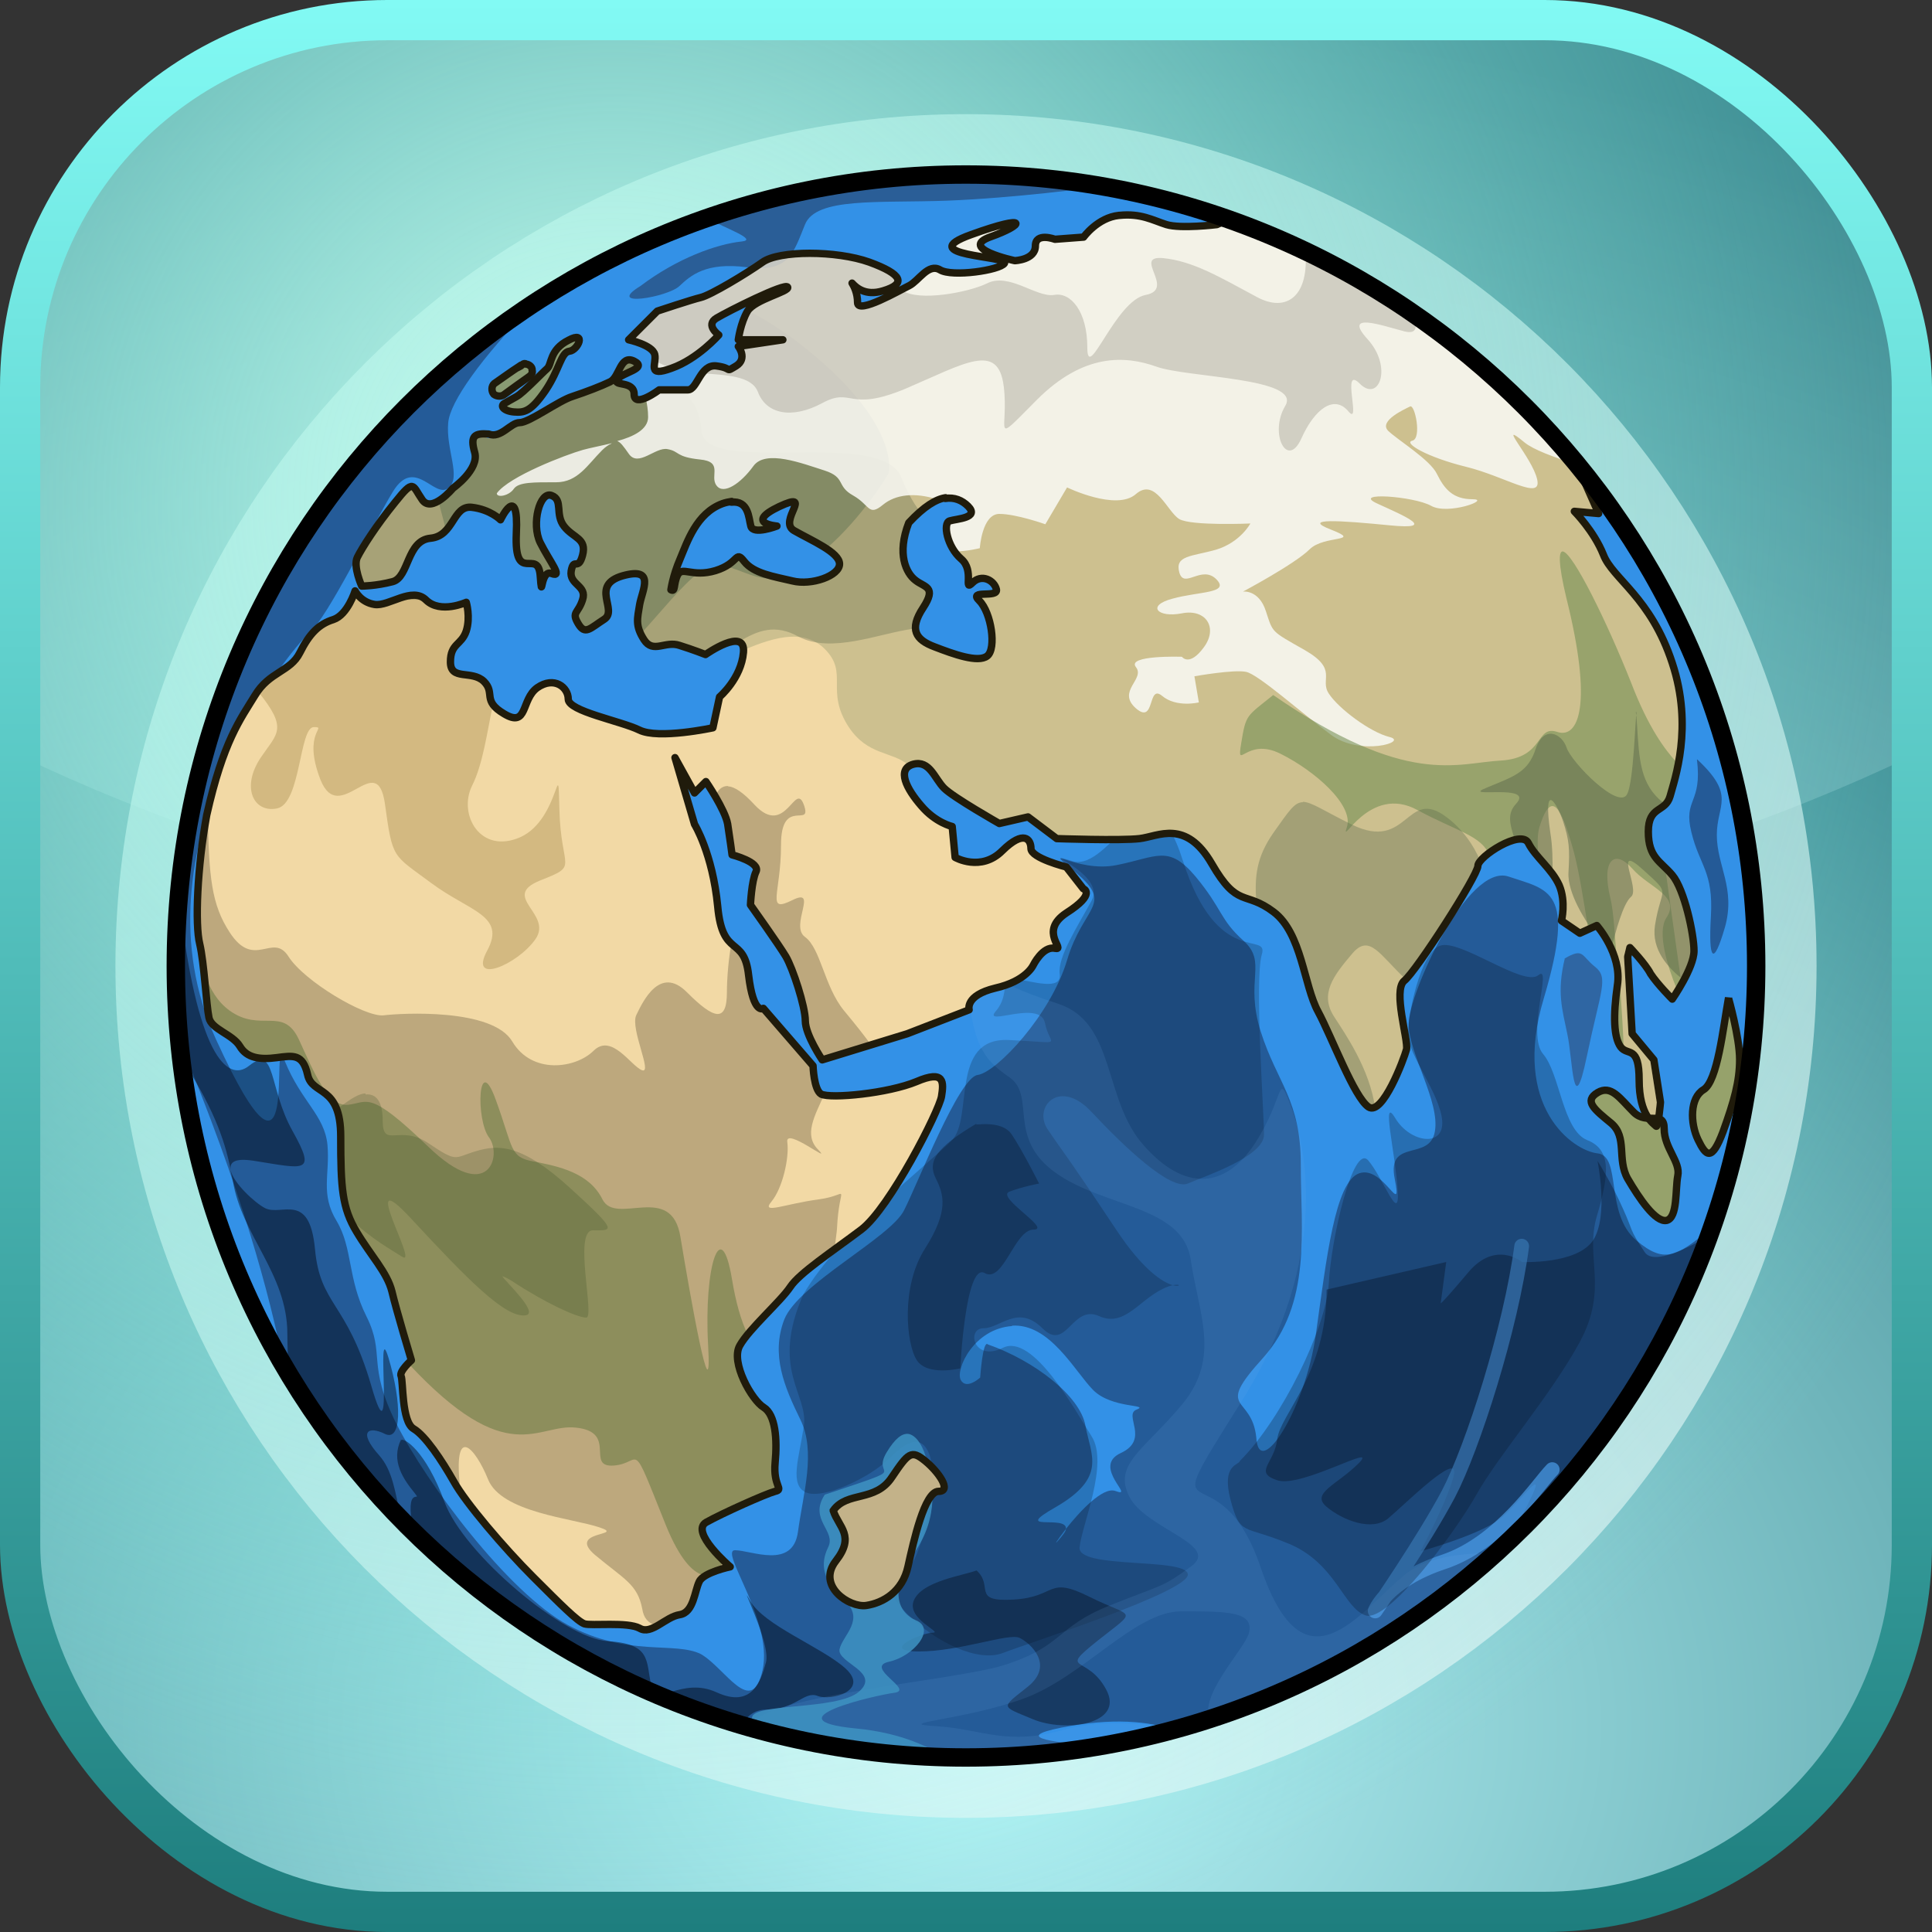 <?xml version="1.0" encoding="UTF-8" standalone="no"?>
<!-- Created with Inkscape (http://www.inkscape.org/) -->
<svg
   xmlns:svg="http://www.w3.org/2000/svg"
   xmlns="http://www.w3.org/2000/svg"
   xmlns:xlink="http://www.w3.org/1999/xlink"
   version="1.0"
   width="100%"
   height="100%"
   viewBox="0 0 48 48"
   id="ontology">
  <rect x="0" y="0" width="48" height="48" fill="#333333" stroke="none"/>
  <defs
     id="defs2385">
    <linearGradient
       id="lg5044">
      <stop
         id="s5046"
         style="stop-color:#c5fbed;stop-opacity:1"
         offset="0" />
      <stop
         id="s5048"
         style="stop-color:#6feee1;stop-opacity:0"
         offset="1" />
    </linearGradient>
    <linearGradient
       id="lg3220">
      <stop
         id="s3222"
         style="stop-color:#b9f6f9;stop-opacity:1"
         offset="0" />
      <stop
         id="s3224"
         style="stop-color:#0c5e68;stop-opacity:1"
         offset="1" />
    </linearGradient>
    <linearGradient
       id="lg3210">
      <stop
         id="s3212"
         style="stop-color:#1e7e7e;stop-opacity:1"
         offset="0" />
      <stop
         id="s3214"
         style="stop-color:#82faf4;stop-opacity:1"
         offset="1" />
    </linearGradient>
    <linearGradient
       x1="24"
       y1="48"
       x2="24"
       y2="0"
       id="lg3496"
       xlink:href="#lg3210"
       gradientUnits="userSpaceOnUse" />
    <radialGradient
       cx="24"
       cy="43.22"
       r="23.5"
       fx="24"
       fy="43.22"
       id="rg3597"
       xlink:href="#lg3220"
       gradientUnits="userSpaceOnUse"
       gradientTransform="matrix(2.35,0,0,1.81,-32.43,-35.37)" />
    <radialGradient
       cx="23.99"
       cy="28.61"
       r="23.5"
       fx="23.99"
       fy="28.61"
       id="rg5040"
       xlink:href="#lg5044"
       gradientUnits="userSpaceOnUse"
       gradientTransform="matrix(1.58,4.67e-8,-4.73e-8,1.6,-22.68,-33.34)" />
  </defs>
  <path
     d="M 9.62,0.5 C 4.56,0.5 0.5,4.56 0.5,9.62 L 0.5,38.37 C 0.5,43.43 4.56,47.5 9.62,47.5 L 38.37,47.5 C 43.43,47.5 47.5,43.43 47.5,38.37 L 47.5,9.62 C 47.5,4.56 43.43,0.5 38.37,0.5 L 9.62,0.5 z"
     id="r3218"
     style="fill:url(#rg3597);fill-opacity:1;fill-rule:nonzero;stroke:none;marker:none;visibility:visible;display:inline;overflow:visible;enable-background:accumulate" />
  <path
     d="M 9.62,0.5 C 4.56,0.5 0.5,4.56 0.5,9.62 L 0.5,18.78 C 6.99,21.89 15.15,23.75 24,23.75 C 32.84,23.75 41,21.89 47.5,18.78 L 47.5,9.62 C 47.5,4.56 43.43,0.5 38.37,0.5 L 9.62,0.5 z"
     id="p3228"
     style="fill:#caeef2;fill-opacity:0.22;fill-rule:evenodd;stroke:none;marker:none;visibility:visible;display:inline;overflow:visible;enable-background:accumulate" />
  <path
     d="M 43.632,24 C 43.632,34.857 34.843,43.664 23.995,43.664 C 13.157,43.664 4.368,34.857 4.368,24 C 4.368,13.143 13.157,4.336 23.995,4.336 C 34.843,4.336 43.632,13.143 43.632,24 L 43.632,24 z"
     id="path2761"
     style="opacity:1;fill:none;fill-opacity:1;fill-rule:evenodd;stroke:#ecf9f8;stroke-width:3;stroke-linecap:butt;stroke-linejoin:round;marker:none;marker-start:none;marker-mid:none;marker-end:none;stroke-miterlimit:4;stroke-dasharray:none;stroke-dashoffset:0;stroke-opacity:0.605;visibility:visible;display:inline;overflow:visible;enable-background:accumulate" />
  <path
     d="M 9.62,0.5 C 4.56,0.5 0.5,4.56 0.5,9.62 L 0.5,38.37 C 0.5,43.43 4.56,47.5 9.62,47.5 L 38.37,47.5 C 43.43,47.5 47.5,43.43 47.5,38.37 L 47.5,9.62 C 47.5,4.56 43.43,0.5 38.37,0.5 L 9.62,0.5 z"
     id="p5032"
     style="fill:url(#rg5040);fill-opacity:1;fill-rule:nonzero;stroke:none;marker:none;visibility:visible;display:inline;overflow:visible;enable-background:accumulate" />
  <rect
     width="47"
     height="47"
     ry="9.12"
     x="0.5"
     y="0.5"
     id="r2393"
     style="fill:none;fill-opacity:1;fill-rule:nonzero;stroke:url(#lg3496);stroke-width:1;stroke-linecap:butt;stroke-linejoin:round;marker:none;stroke-miterlimit:4;stroke-dasharray:none;stroke-dashoffset:0;stroke-opacity:1;visibility:visible;display:inline;overflow:visible;enable-background:accumulate" />
  <path
     d="M 43.632,24 C 43.632,34.857 34.843,43.664 23.995,43.664 C 13.157,43.664 4.368,34.857 4.368,24 C 4.368,13.143 13.157,4.336 23.995,4.336 C 34.843,4.336 43.632,13.143 43.632,24 L 43.632,24 z"
     id="p2901"
     style="fill:#3391e7;fill-opacity:1;fill-rule:evenodd;stroke:none;marker:none;visibility:visible;display:inline;overflow:visible;enable-background:accumulate" />
  <path
     d="M 13.221,7.583 C 7.889,11.104 4.368,17.168 4.368,24.046 C 4.368,24.649 4.395,25.244 4.45,25.838 C 6.005,29.579 6.7,32.149 7.048,33.924 C 10.459,39.777 16.807,43.719 24.078,43.719 C 25.267,43.719 26.401,43.609 27.535,43.408 C 26.255,43.298 25.084,43.18 26.364,42.923 C 27.626,42.676 28.523,42.75 29.273,43.006 C 35.62,41.286 40.678,36.494 42.745,30.311 C 41.675,31.235 41.391,31.427 40.66,30.823 C 39.855,30.146 40.303,28.719 39.69,28.655 C 39.087,28.591 37.541,27.512 38.355,24.805 C 39.16,22.098 38.483,22.116 37.477,21.777 C 36.462,21.439 34.998,24.686 34.998,25.436 C 34.998,26.177 35.785,27.375 35.648,28.116 C 35.52,28.857 34.45,28.271 34.651,29.286 C 34.852,30.302 34.376,28.948 33.773,29.149 C 33.169,29.351 32.959,31.253 32.693,33.146 C 32.428,35.039 31.276,36.796 31.212,35.716 C 31.102,34.628 30.151,35.094 31.376,33.741 C 32.593,32.387 32.318,30.567 32.318,28.939 C 32.318,27.32 31.733,26.918 31.322,25.628 C 30.919,24.348 31.495,23.918 30.901,23.378 C 30.297,22.838 30.379,22.591 29.703,21.777 C 29.026,20.973 28.751,21.293 27.736,21.494 C 26.721,21.695 25.788,20.89 26.739,21.686 C 27.681,22.491 26.913,22.5 26.511,23.854 C 26.108,25.207 24.764,26.643 24.288,26.707 C 23.822,26.771 22.806,29.396 22.459,30.073 C 22.12,30.75 19.834,31.902 19.486,32.78 C 19.148,33.658 19.486,34.454 19.88,35.259 C 20.282,36.064 19.953,37.106 19.825,38.058 C 19.697,39 18.663,38.515 18.261,38.515 C 17.858,38.515 19.212,40.262 18.947,41.487 C 18.681,42.704 18.014,41.433 17.41,41.094 C 16.761,40.774 15.599,41.177 14.108,40.372 C 12.618,39.558 10.596,36.85 9.846,35.369 C 9.105,33.878 9.581,33.658 9.105,32.707 C 8.63,31.756 8.767,31.015 8.365,30.338 C 7.953,29.661 8.2,29.195 8.136,28.445 C 8.063,27.704 7.487,27.375 7.075,26.36 C 6.673,25.344 7.532,30.558 5.365,25.82 C 3.197,21.082 7.203,16.134 7.679,15.732 C 8.154,15.32 9.224,13.098 9.764,12.211 C 10.304,11.333 10.788,12.394 11.136,12.128 C 11.474,11.863 11.072,11.177 11.136,10.5 C 11.182,9.979 11.95,8.909 13.221,7.592 L 13.221,7.583 z M 25.139,32.936 C 26.081,32.872 26.694,34.061 27.16,34.536 C 27.626,35.003 28.578,34.884 28.239,35.021 C 27.901,35.149 28.578,35.762 27.846,36.1 C 27.105,36.439 28.239,37.244 27.709,37.042 C 27.398,36.933 26.822,37.555 26.483,37.985 C 26.483,38.03 26.447,38.085 26.373,38.177 C 26.126,38.478 26.255,38.277 26.483,37.985 C 26.52,37.619 25.102,38.085 26.227,37.445 C 27.508,36.704 27.105,36.164 26.968,35.424 C 26.84,34.683 25.697,33.805 24.544,33.402 C 24.416,33.274 24.352,34.225 24.352,34.225 C 24.352,34.225 24.005,34.546 23.867,34.28 C 23.739,34.015 24.197,33.009 25.148,32.945 L 25.139,32.936 z"
     id="p2903"
     style="fill:#1c3d6a;fill-opacity:0.63;stroke:none;display:inline" />
  <path
     d="M 4.45,22.308 C 4.404,22.875 4.368,23.46 4.368,24.046 C 4.368,24.805 4.423,25.555 4.505,26.296 C 5.255,27.448 5.575,28.262 5.731,29.067 C 5.703,28.884 5.813,28.765 6.298,28.838 C 7.578,29.04 7.871,29.177 7.267,28.097 C 6.663,27.018 6.865,25.939 6.188,26.479 C 5.639,26.918 4.88,26.186 4.45,22.308 z M 5.731,29.076 C 5.74,29.158 5.767,29.241 5.785,29.332 C 5.996,30.686 7.139,31.646 7.139,33.137 C 7.139,33.43 7.157,33.786 7.166,34.134 C 7.953,35.451 8.895,36.667 9.965,37.756 C 9.819,37.042 9.746,36.53 9.426,36.164 C 8.877,35.552 9.16,35.424 9.563,35.625 C 9.974,35.826 9.993,34.884 9.654,33.741 C 9.307,32.588 9.828,36.521 9.224,34.427 C 8.612,32.323 7.953,32.442 7.825,31.024 C 7.688,29.597 7.002,30.219 6.59,30.018 C 6.334,29.89 5.795,29.387 5.731,29.076 z"
     id="p2906"
     style="fill:#020511;fill-opacity:0.46;stroke:none;display:inline" />
  <path
     d="M 19.971,32.131 C 19.121,34.024 20.09,34.637 19.971,35.433 C 19.852,36.228 19.605,36.896 20.026,37.079 C 20.447,37.262 21.617,36.713 22.102,36.228 C 22.587,35.744 22.898,35.68 23.081,36.11 C 23.264,36.53 23.081,38.003 22.715,38.744 C 22.349,39.475 21.8,39.347 22.532,40.088 C 23.264,40.82 24.306,41.305 24.919,41.067 C 25.523,40.829 29.575,39.539 29.511,39.109 C 29.456,38.689 26.758,38.991 26.822,38.442 C 26.876,37.893 27.553,36.366 27.123,35.689 C 26.703,35.021 25.66,33.119 24.919,33.485 C 24.187,33.85 24.005,33 24.434,33 C 24.855,33 25.285,32.396 25.898,33 C 26.501,33.603 26.63,32.396 27.306,32.698 C 27.974,33 28.34,32.213 29.017,31.966 C 29.684,31.729 29.072,32.57 27.736,30.558 C 26.392,28.537 26.392,28.601 26.026,28.052 C 25.66,27.503 26.328,26.771 27.123,27.631 C 27.919,28.482 29.081,29.588 29.511,29.405 C 29.931,29.222 31.404,28.738 31.404,28.189 C 31.404,27.64 31.166,24.329 31.349,23.716 C 31.532,23.113 30.251,24.082 29.392,21.393 C 28.541,18.704 27.617,21.695 26.639,21.393 C 25.66,21.092 27.489,21.695 27.123,22.372 C 26.758,23.04 26.273,23.78 26.328,24.201 C 26.383,24.622 25.66,24.384 25.23,24.32 C 24.809,24.265 25.111,24.686 24.745,25.116 C 24.38,25.537 25.843,24.814 25.962,25.418 C 26.081,26.021 26.511,25.902 25.047,25.838 C 23.584,25.784 24.197,27.796 23.639,28.344 C 23.09,28.893 20.822,30.668 19.971,32.14 L 19.971,32.131 z"
     id="p3829"
     style="fill:#081225;fill-opacity:0.23;stroke:none;display:inline" />
  <path
     d="M 9.965,35.762 C 9.7,36.302 10.029,36.759 10.304,37.097 C 10.514,37.363 10.02,36.805 10.276,38.067 C 12.526,40.271 15.316,41.963 18.416,42.896 C 18.526,42.667 18.718,42.475 19.038,42.475 C 19.779,42.475 19.98,42 20.319,42.137 C 20.657,42.265 21.608,42 21.005,41.451 C 20.401,40.911 18.974,40.381 18.636,39.768 C 18.297,39.164 19.166,40.829 19.029,41.305 C 18.901,41.771 18.681,42.448 17.803,42.045 C 16.925,41.643 16.313,42.448 16.175,41.853 C 16.047,41.25 16.175,40.838 15.096,40.774 C 14.017,40.71 11.52,38.606 11.044,37.317 C 10.578,36.036 10.029,35.707 9.965,35.78 L 9.965,35.762 z"
     id="p2909"
     style="fill:#020511;fill-opacity:0.46;fill-rule:nonzero;stroke:none;marker:none;visibility:visible;display:inline;overflow:visible;enable-background:accumulate" />
  <path
     d="M 24.261,27.915 C 23.245,28.518 23.044,28.857 23.245,29.268 C 23.447,29.671 23.584,30.073 22.98,31.024 C 22.377,31.966 22.514,33.393 22.779,33.796 C 23.044,34.198 23.858,33.997 23.858,33.997 C 23.858,33.997 23.986,31.363 24.462,31.628 C 24.928,31.893 25.203,30.549 25.678,30.549 C 26.145,30.549 24.736,29.744 25.075,29.607 C 25.413,29.479 25.816,29.405 25.816,29.405 C 25.816,29.405 25.413,28.601 25.139,28.189 C 24.873,27.787 24.123,27.988 24.261,27.924 L 24.261,27.915 z"
     id="p2918"
     style="fill:#020511;fill-opacity:0.27;fill-rule:nonzero;stroke:none;marker:none;visibility:visible;display:inline;overflow:visible;enable-background:accumulate" />
  <path
     d="M 39.69,28.847 C 39.69,28.847 39.974,30.201 39.581,30.814 C 39.178,31.418 37.815,31.354 37.815,31.354 C 37.815,31.354 37.157,30.805 36.48,31.61 C 35.803,32.414 35.794,32.378 35.794,32.378 L 35.931,31.354 L 32.959,32.039 C 32.959,34.134 31.806,35.14 31.733,35.753 C 31.669,36.356 31.129,36.576 31.733,36.777 C 32.337,36.978 34.303,35.808 33.754,36.356 C 33.215,36.896 32.556,37.097 32.959,37.436 C 33.361,37.774 34.093,38.058 34.495,37.719 C 34.898,37.381 36.251,36.027 36.123,36.64 C 35.977,37.262 35.291,38.542 35.291,38.542 C 35.291,38.542 36.718,38.149 37.257,37.747 C 37.77,37.363 38.977,35.579 37.285,38.625 C 39.681,36.457 41.556,33.722 42.654,30.594 C 41.931,31.024 41.08,31.445 40.861,31.107 C 40.459,30.503 40.596,30.631 40.321,30.027 C 40.056,29.424 39.699,28.857 39.699,28.857 L 39.69,28.847 z"
     id="p2921"
     style="fill:#020511;fill-opacity:0.33;fill-rule:nonzero;stroke:none;marker:none;visibility:visible;display:inline;overflow:visible;enable-background:accumulate" />
  <path
     d="M 37.806,30.96 C 37.541,32.991 36.59,35.963 35.986,37.116 C 35.382,38.259 34.166,40.024 34.166,40.024 C 34.166,40.024 34.431,39.283 35.858,38.808 C 37.276,38.341 38.227,36.85 38.565,36.512"
     id="p2915"
     style="fill:none;stroke:#4b9de9;stroke-width:0.366;stroke-linecap:round;stroke-linejoin:round;stroke-miterlimit:4;stroke-dasharray:none;stroke-opacity:0.7;display:inline" />
  <path
     d="M 24.261,39.018 C 23.922,39.146 22.907,39.283 22.706,39.759 C 22.505,40.225 23.447,40.564 23.172,40.564 C 22.907,40.564 21.819,41.03 22.834,41.03 C 23.849,41.03 25.066,40.564 25.331,40.692 C 25.596,40.82 26.209,41.369 25.532,41.908 C 24.855,42.448 24.855,42.375 25.66,42.713 C 26.465,43.051 27.956,42.841 27.48,41.972 C 27.014,41.094 26.264,41.57 27.279,40.756 C 28.294,39.951 28.157,40.216 27.078,39.677 C 25.998,39.137 26.273,39.677 25.184,39.741 C 24.105,39.805 24.718,39.402 24.242,39 L 24.261,39.018 z"
     id="p3803"
     style="fill:#081225;fill-opacity:0.45;stroke:none;display:inline" />
  <path
     d="M 23.995,23.506 C 24.059,25.939 24.398,26.287 25.075,26.762 C 25.751,27.229 25.002,28.253 26.218,29.131 C 27.434,30.009 29.383,29.945 29.584,31.299 C 29.785,32.652 30.325,33.713 29.392,34.866 C 28.45,36.009 27.645,36.366 28.056,37.18 C 28.459,37.985 30.343,38.378 29.593,38.917 C 28.852,39.457 28.925,39.347 27.572,39.887 C 26.218,40.427 26.437,40.893 24.947,41.369 C 23.684,41.771 18.617,42.155 18.663,42.933 C 20.383,43.417 22.212,43.701 24.087,43.701 C 25.934,43.701 27.7,43.436 29.401,42.96 C 28.642,42.841 27.444,42.704 26.492,42.96 C 24.992,43.399 24.407,42.951 23.255,42.887 C 22.102,42.814 23.941,42.741 25.431,42.201 C 26.913,41.661 28.194,40.033 29.346,40.033 C 30.489,40.033 31.166,40.033 31.029,40.573 C 30.928,40.975 29.703,42.192 30.087,42.795 C 32.785,41.936 35.227,40.463 37.285,38.597 C 36.48,38.57 35.492,38.634 34.889,39.137 C 33.745,40.079 32.401,42.119 31.322,38.945 C 30.242,35.771 28.541,38.488 30.837,34.829 C 33.132,31.18 32.401,28.335 32.062,27.457 C 31.724,26.579 31.925,27.256 31.184,28.399 C 30.443,29.543 29.428,29.607 28.413,28.454 C 27.398,27.311 27.727,25.418 26.3,24.942 C 24.883,24.476 24.425,24.192 24.014,23.515 L 23.995,23.506 z"
     id="p3800"
     style="fill:#70aeeb;fill-opacity:0.13;stroke:none;display:inline" />
  <path
     d="M 30.809,36.292 C 31.843,35.259 32.95,32.991 33.014,31.884 C 33.068,30.786 33.617,28.399 33.992,28.829 C 34.358,29.25 34.788,30.475 34.724,29.561 C 34.669,28.646 34.303,27.174 34.669,27.787 C 35.035,28.39 35.885,28.518 35.831,27.841 C 35.776,27.174 34.98,26.195 34.98,25.701 C 34.98,25.216 35.282,23.68 35.776,23.497 C 36.26,23.314 37.852,24.53 38.218,24.229 C 38.584,23.927 37.916,25.692 38.337,26.186 C 38.757,26.671 38.821,28.079 39.434,28.326 C 40.038,28.564 39.983,29.177 39.672,30.219 C 39.37,31.253 39.974,31.994 39.251,33.338 C 38.52,34.683 37.23,36.155 36.681,37.134 C 36.132,38.113 34.477,40.317 33.928,40.134 C 33.379,39.951 33.196,38.853 32.035,38.359 C 30.873,37.875 30.818,38.177 30.572,37.262 C 30.334,36.347 30.809,36.411 30.809,36.283 L 30.809,36.292 z"
     id="p3832"
     style="fill:#081225;fill-opacity:0.28;stroke:none;display:inline" />
  <path
     d="M 27.8,5.351 C 27.27,5.415 26.913,5.9 26.913,5.9 L 26.2,5.955 C 26.2,5.955 25.715,5.772 25.715,6.119 C 25.715,6.467 25.203,6.485 25.203,6.485 C 25.203,6.485 23.776,6.183 24.608,5.891 C 25.431,5.598 25.596,5.305 24.123,5.836 C 22.642,6.366 25.066,6.366 24.947,6.549 C 24.837,6.723 23.648,6.897 23.346,6.714 C 23.044,6.549 22.806,7.006 22.569,7.125 C 22.331,7.244 21.279,7.848 21.279,7.555 C 21.279,7.317 21.188,7.144 21.142,7.07 C 21.233,7.171 21.462,7.4 21.91,7.262 C 22.495,7.089 22.395,6.851 21.572,6.549 C 20.749,6.256 19.331,6.256 18.919,6.549 C 18.499,6.851 17.602,7.381 17.364,7.445 C 17.127,7.5 16.285,7.784 16.285,7.784 L 15.572,8.497 C 15.572,8.497 16.166,8.625 16.221,8.863 C 16.276,9.092 16.002,9.439 16.642,9.201 C 17.291,8.973 17.813,8.378 17.813,8.378 C 17.813,8.378 17.465,8.131 17.758,7.958 C 18.05,7.784 19.468,7.07 19.523,7.189 C 19.578,7.299 18.709,7.491 18.526,7.784 C 18.352,8.077 18.297,8.497 18.297,8.497 L 19.404,8.497 L 18.297,8.662 C 18.297,8.662 18.535,8.964 18.242,9.147 C 17.95,9.32 18.178,9.201 17.758,9.147 C 17.346,9.092 17.282,9.741 17.044,9.741 L 16.331,9.741 C 16.331,9.741 15.709,10.208 15.709,9.851 C 15.709,9.512 15.16,9.677 15.279,9.503 C 15.398,9.32 16.066,9.22 15.709,9.046 C 15.352,8.863 15.343,9.439 15.105,9.558 C 14.868,9.677 14.52,9.805 14.163,9.924 C 13.807,10.043 13.084,10.583 12.855,10.583 C 12.618,10.583 12.38,10.985 12.078,10.875 C 11.785,10.756 11.676,10.83 11.794,11.241 C 11.913,11.662 11.255,12.128 11.255,12.128 C 11.255,12.128 10.724,12.768 10.487,12.412 C 10.24,12.055 10.294,11.881 9.819,12.476 C 9.343,13.061 8.996,13.61 8.877,13.848 C 8.767,14.076 8.987,14.561 8.987,14.561 C 8.987,14.561 9.334,14.561 9.755,14.451 C 10.166,14.342 10.102,13.427 10.697,13.372 C 11.282,13.317 11.246,12.549 11.721,12.604 C 12.188,12.659 12.435,12.915 12.435,12.915 C 12.435,12.915 12.892,11.954 12.828,13.253 C 12.773,14.552 13.368,13.592 13.422,14.305 C 13.477,15.009 13.413,14.131 13.706,14.25 C 13.999,14.36 13.66,13.957 13.422,13.482 C 13.194,13.015 13.413,12.192 13.706,12.311 C 13.999,12.421 13.779,12.778 14.017,13.079 C 14.246,13.372 14.584,13.372 14.474,13.793 C 14.365,14.204 14.255,13.829 14.191,14.186 C 14.136,14.534 14.593,14.543 14.474,14.9 C 14.365,15.247 14.191,15.201 14.365,15.494 C 14.538,15.787 14.657,15.613 15.014,15.384 C 15.361,15.156 14.648,14.543 15.471,14.305 C 16.294,14.076 15.956,14.662 15.892,15.018 C 15.837,15.366 15.773,15.54 16.002,15.896 C 16.23,16.244 16.523,15.915 16.88,16.034 C 17.227,16.143 17.529,16.262 17.529,16.262 C 17.529,16.262 18.526,15.558 18.471,16.207 C 18.416,16.857 17.877,17.314 17.877,17.314 L 17.712,18.082 C 17.712,18.082 16.358,18.375 15.883,18.137 C 15.416,17.909 14.118,17.671 14.118,17.369 C 14.118,17.076 13.77,16.793 13.349,17.085 C 12.938,17.378 13.121,18.092 12.526,17.735 C 11.968,17.406 12.316,17.223 12.023,16.93 C 11.721,16.637 11.191,16.921 11.191,16.445 C 11.191,15.979 11.465,16.034 11.584,15.677 C 11.694,15.329 11.584,14.964 11.584,14.964 C 11.584,14.964 10.944,15.256 10.587,14.909 C 10.24,14.561 9.663,15.073 9.307,15.018 C 8.959,14.964 8.822,14.68 8.822,14.68 C 8.822,14.68 8.639,15.275 8.282,15.393 C 7.926,15.503 7.688,15.741 7.45,16.217 C 7.212,16.692 6.691,16.683 6.334,17.278 C 5.977,17.863 5.548,18.412 5.136,20.25 C 4.898,21.549 4.843,22.976 4.962,23.451 C 5.072,23.918 5.127,24.979 5.191,25.28 C 5.246,25.573 5.776,25.692 5.959,25.994 C 6.133,26.287 6.453,26.332 6.874,26.277 C 7.285,26.223 7.523,26.177 7.642,26.698 C 7.752,27.229 8.465,26.936 8.465,28.235 C 8.465,29.533 8.502,30.009 8.859,30.604 C 9.206,31.189 9.618,31.61 9.737,32.085 C 9.846,32.552 10.221,33.796 10.221,33.796 C 10.221,33.796 9.91,34.07 9.965,34.189 C 10.02,34.299 9.974,35.323 10.276,35.497 C 10.569,35.671 10.971,36.274 11.273,36.805 C 11.566,37.335 12.526,38.46 13.24,39.174 C 13.944,39.878 14.346,40.28 14.52,40.344 C 14.694,40.399 15.59,40.289 15.892,40.454 C 16.185,40.628 16.532,40.17 16.889,40.116 C 17.236,40.061 17.255,39.53 17.374,39.292 C 17.483,39.064 18.142,38.927 18.142,38.927 C 18.142,38.927 17.127,38.058 17.547,37.82 C 17.959,37.591 19.02,37.116 19.258,37.052 C 19.486,36.997 19.203,36.933 19.258,36.338 C 19.313,35.753 19.267,35.149 18.974,34.966 C 18.681,34.792 18.142,33.841 18.38,33.43 C 18.608,33.018 19.395,32.332 19.633,31.975 C 19.861,31.628 20.685,31.088 21.398,30.549 C 22.102,30.018 23.337,27.594 23.392,27.238 C 23.447,26.89 23.474,26.57 22.77,26.872 C 22.066,27.165 20.639,27.302 20.401,27.183 C 20.218,27.073 20.2,26.479 20.2,26.479 L 18.965,25.052 C 18.965,25.052 18.718,25.226 18.599,24.229 C 18.489,23.223 17.95,23.826 17.831,22.518 C 17.703,21.201 17.255,20.479 17.255,20.479 L 16.77,18.823 L 17.255,19.701 L 17.538,19.418 C 17.538,19.418 18.014,20.113 18.078,20.47 C 18.133,20.817 18.188,21.238 18.188,21.238 C 18.188,21.238 18.901,21.421 18.782,21.659 C 18.672,21.887 18.645,22.482 18.645,22.482 C 18.645,22.482 19.349,23.47 19.523,23.762 C 19.697,24.055 20.008,25.006 20.008,25.363 C 20.008,25.71 20.428,26.332 20.428,26.332 L 22.541,25.683 L 24.078,25.088 C 24.078,25.088 23.968,24.732 24.727,24.549 C 25.495,24.375 25.669,23.982 25.669,23.982 C 25.669,23.982 25.907,23.497 26.209,23.561 C 26.501,23.616 25.788,23.149 26.492,22.683 C 27.251,22.198 26.913,22.079 26.913,22.079 L 26.492,21.54 C 26.492,21.54 25.614,21.32 25.614,21.082 C 25.614,20.854 25.441,20.607 24.901,21.137 C 24.37,21.668 23.73,21.302 23.73,21.302 L 23.657,20.534 C 23.657,20.534 23.245,20.442 22.889,20.021 C 22.523,19.601 22.267,19.107 22.688,18.988 C 23.099,18.878 23.218,19.345 23.456,19.582 C 23.684,19.811 24.828,20.46 24.828,20.46 L 25.541,20.296 L 26.255,20.835 C 26.255,20.835 27.837,20.89 28.312,20.835 C 28.779,20.781 29.456,20.342 30.105,21.457 C 30.754,22.582 30.928,22.116 31.642,22.656 C 32.346,23.186 32.392,24.485 32.748,25.134 C 33.096,25.784 33.645,27.265 34.001,27.503 C 34.349,27.732 34.879,26.314 34.943,26.076 C 34.998,25.848 34.596,24.604 34.889,24.366 C 35.181,24.137 36.718,21.75 36.718,21.512 C 36.718,21.284 37.797,20.588 37.971,20.945 C 38.145,21.293 38.556,21.585 38.739,21.997 C 38.913,22.409 38.794,22.875 38.794,22.875 L 39.251,23.186 L 39.672,22.994 C 39.672,22.994 40.303,23.707 40.184,24.476 C 40.074,25.244 40.093,25.774 40.266,26.012 C 40.44,26.241 40.724,25.957 40.724,26.835 C 40.724,27.722 41.09,27.915 41.145,27.979 C 41.199,28.033 41.254,27.384 41.254,27.384 L 41.09,26.332 L 40.55,25.683 L 40.44,23.771 L 40.495,23.543 C 40.495,23.543 40.888,23.954 41.007,24.192 C 41.181,24.457 41.547,24.823 41.547,24.823 C 41.547,24.823 42.087,24.046 42.087,23.625 C 42.087,23.213 41.849,22.098 41.547,21.741 C 41.254,21.393 40.952,21.311 40.952,20.662 C 40.952,20.012 41.373,20.195 41.492,19.784 C 41.602,19.372 42.077,18.073 41.547,16.473 C 41.016,14.845 40.065,14.378 39.837,13.784 C 39.599,13.189 39.114,12.704 39.114,12.704 L 39.718,12.759 L 39.087,11.333 C 36.837,8.671 33.901,6.613 30.544,5.442 L 30.233,5.58 C 30.233,5.58 29.337,5.689 28.98,5.58 C 28.633,5.47 28.349,5.296 27.809,5.351 L 27.8,5.351 z M 23.492,12.375 C 23.721,12.339 23.913,12.421 24.059,12.567 C 24.352,12.86 23.785,12.878 23.602,12.933 C 23.428,12.988 23.538,13.573 23.886,13.875 C 24.233,14.168 23.931,14.707 24.169,14.47 C 24.398,14.241 24.709,14.406 24.764,14.634 C 24.819,14.863 24.041,14.625 24.343,14.918 C 24.636,15.211 24.773,16.107 24.535,16.29 C 24.306,16.464 23.703,16.244 23.227,16.061 C 22.761,15.887 22.587,15.631 22.944,15.092 C 23.291,14.561 22.98,14.589 22.752,14.406 C 22.523,14.232 22.285,13.756 22.587,12.979 C 22.971,12.567 23.264,12.394 23.502,12.357 L 23.492,12.375 z M 18.169,12.476 C 18.599,12.43 18.599,12.86 18.654,13.07 C 18.709,13.299 19.303,13.07 19.303,13.07 C 19.303,13.07 18.48,13.006 19.358,12.586 C 20.245,12.174 19.322,12.942 19.724,13.18 C 20.154,13.427 20.858,13.72 20.858,14.012 C 20.858,14.305 20.163,14.552 19.688,14.433 C 19.221,14.323 18.727,14.25 18.489,13.948 C 18.261,13.656 18.371,13.994 17.776,14.177 C 17.191,14.351 16.953,14.058 16.834,14.287 C 16.724,14.515 16.788,14.717 16.669,14.653 C 16.669,14.653 16.715,14.305 16.898,13.884 C 17.072,13.473 17.3,12.75 17.95,12.512 C 18.023,12.485 18.114,12.467 18.178,12.458 L 18.169,12.476 z"
     id="p3835"
     style="fill:#f2d9a5;fill-opacity:1;stroke:none;display:inline" />
  <path
     d="M 18.078,19.528 C 17.932,19.528 17.831,19.628 17.767,19.793 C 17.895,20.021 18.041,20.278 18.078,20.479 C 18.133,20.826 18.188,21.247 18.188,21.247 C 18.188,21.247 18.901,21.43 18.782,21.668 C 18.672,21.896 18.645,22.491 18.645,22.491 C 18.645,22.491 19.349,23.479 19.523,23.771 C 19.697,24.064 20.008,25.015 20.008,25.372 C 20.008,25.719 20.428,26.341 20.428,26.341 L 21.654,25.976 C 21.444,25.692 21.279,25.482 20.968,25.107 C 20.474,24.503 20.392,23.561 19.999,23.277 C 19.614,23.003 20.346,22.034 19.688,22.363 C 19.02,22.692 19.404,22.216 19.404,20.991 C 19.404,19.774 20.191,20.607 19.971,19.994 C 19.752,19.39 19.523,20.826 18.746,19.994 C 18.462,19.683 18.242,19.546 18.096,19.537 L 18.078,19.528 z M 5.163,20.131 C 5.154,20.177 5.145,20.204 5.136,20.25 C 4.898,21.549 4.843,22.976 4.962,23.451 C 5.072,23.918 5.127,24.979 5.191,25.28 C 5.246,25.573 5.776,25.692 5.959,25.994 C 6.133,26.287 6.453,26.332 6.874,26.277 C 7.285,26.223 7.523,26.177 7.642,26.698 C 7.752,27.229 8.465,26.936 8.465,28.235 C 8.465,29.533 8.502,30.009 8.859,30.604 C 9.206,31.189 9.618,31.61 9.737,32.085 C 9.846,32.552 10.221,33.796 10.221,33.796 C 10.221,33.796 9.91,34.07 9.965,34.189 C 10.02,34.299 9.974,35.323 10.276,35.497 C 10.569,35.671 10.971,36.274 11.273,36.805 C 11.301,36.869 11.383,36.951 11.438,37.033 C 11.237,35.296 11.822,36 12.124,36.75 C 12.453,37.582 14.227,37.719 14.895,37.948 C 15.563,38.167 14.063,38.021 14.785,38.634 C 15.508,39.238 15.837,39.356 15.956,39.969 C 15.993,40.207 16.102,40.317 16.294,40.39 C 16.486,40.289 16.688,40.143 16.889,40.106 C 17.236,40.052 17.255,39.521 17.374,39.283 C 17.483,39.055 18.142,38.917 18.142,38.917 C 18.142,38.917 17.127,38.049 17.547,37.811 C 17.959,37.582 19.02,37.106 19.258,37.042 C 19.486,36.988 19.203,36.924 19.258,36.329 C 19.313,35.744 19.267,35.14 18.974,34.957 C 18.681,34.783 18.142,33.832 18.38,33.421 C 18.608,33.009 19.395,32.323 19.633,31.966 C 19.788,31.729 20.255,31.381 20.739,31.024 C 20.749,30.878 20.785,30.649 20.794,30.54 C 20.849,29.323 21.169,29.689 20.337,29.799 C 19.505,29.908 18.892,30.183 19.166,29.854 C 19.441,29.524 19.614,28.765 19.56,28.372 C 19.505,27.988 20.712,28.957 20.328,28.564 C 19.962,28.198 20.236,27.732 20.492,27.165 C 20.465,27.165 20.401,27.165 20.383,27.165 C 20.218,27.073 20.2,26.479 20.2,26.479 L 18.965,25.052 C 18.965,25.052 18.718,25.226 18.599,24.229 C 18.535,23.671 18.343,23.607 18.169,23.451 C 18.105,23.799 18.06,24.284 18.06,24.649 C 18.06,25.427 17.73,25.317 17.063,24.649 C 16.395,23.982 15.974,24.878 15.81,25.216 C 15.645,25.546 16.23,26.698 15.947,26.588 C 15.672,26.479 15.197,25.665 14.749,26.104 C 14.31,26.543 13.221,26.707 12.727,25.875 C 12.233,25.043 9.974,25.171 9.526,25.226 C 9.06,25.271 7.551,24.375 7.166,23.762 C 6.773,23.149 6.316,24.11 5.703,23.159 C 5.264,22.482 5.182,21.823 5.163,20.131 z"
     id="p3869"
     style="fill:#8a7a56;fill-opacity:0.51;stroke:none;display:inline" />
  <path
     d="M 5.081,24.22 C 5.127,24.649 5.154,25.098 5.191,25.271 C 5.246,25.564 5.776,25.683 5.959,25.985 C 6.133,26.277 6.453,26.323 6.874,26.268 C 7.285,26.213 7.523,26.168 7.642,26.689 C 7.752,27.219 8.465,26.927 8.465,28.226 C 8.465,29.524 8.502,30 8.859,30.594 C 9.206,31.18 9.618,31.6 9.737,32.076 C 9.846,32.543 10.221,33.786 10.221,33.786 C 10.221,33.786 10.176,33.832 10.139,33.869 C 12.627,36.549 13.349,35.36 14.31,35.469 C 15.361,35.579 14.529,36.466 15.252,36.411 C 15.974,36.356 15.645,35.652 16.532,37.866 C 16.907,38.799 17.255,39.109 17.529,39.146 C 17.63,39.082 17.739,39.045 17.867,39.009 C 17.913,38.936 17.932,38.835 17.95,38.725 C 17.703,38.488 17.227,38.003 17.557,37.811 C 17.968,37.582 19.029,37.106 19.267,37.042 C 19.496,36.988 19.212,36.924 19.267,36.329 C 19.322,35.744 19.276,35.14 18.983,34.957 C 18.691,34.783 18.151,33.832 18.389,33.421 C 18.425,33.347 18.508,33.265 18.581,33.164 C 18.407,32.808 18.279,32.341 18.188,31.793 C 17.913,30.128 17.483,31.482 17.593,33.421 C 17.703,35.36 17.136,32.131 16.907,30.741 C 16.688,29.351 15.307,30.466 14.968,29.799 C 14.639,29.131 13.871,28.976 13.258,28.857 C 12.654,28.747 12.764,28.546 12.316,27.32 C 11.877,26.104 11.813,27.814 12.151,28.262 C 12.48,28.701 12.142,29.936 10.642,28.491 C 9.151,27.055 9.151,27.393 8.648,27.448 C 8.145,27.503 7.807,26.652 7.423,25.82 C 7.029,24.988 6.48,25.665 5.703,25.107 C 5.392,24.878 5.237,24.585 5.081,24.22 z"
     id="p3872"
     style="fill:#667942;fill-opacity:0.55;stroke:none;display:inline" />
  <path
     d="M 9.078,27.165 C 8.913,27.174 8.721,27.293 8.447,27.503 C 8.419,27.53 8.392,27.54 8.365,27.567 C 8.419,27.722 8.474,27.933 8.474,28.253 C 8.474,29.286 8.511,29.808 8.703,30.274 C 9.197,30.768 9.755,31.07 9.993,31.225 C 10.432,31.5 8.831,28.783 10.221,30.283 C 11.612,31.783 12.544,32.735 13.047,32.68 C 13.422,32.643 12.572,31.857 12.48,31.71 C 12.49,31.71 12.544,31.719 12.709,31.82 C 13.541,32.369 14.337,32.735 14.566,32.735 C 14.785,32.735 14.236,30.567 14.73,30.567 C 15.224,30.567 15.38,30.622 14.163,29.515 C 12.947,28.408 12.38,28.436 11.822,28.601 C 11.273,28.765 11.374,28.893 10.651,28.408 C 9.929,27.915 9.508,28.555 9.508,27.841 C 9.508,27.393 9.362,27.165 9.087,27.192 L 9.078,27.165 z"
     id="p3875"
     style="fill:#31461f;fill-opacity:0.22;stroke:none;display:inline" />
  <path
     d="M 27.8,5.351 C 27.27,5.415 26.913,5.9 26.913,5.9 L 26.2,5.955 C 26.2,5.955 25.715,5.772 25.715,6.119 C 25.715,6.467 25.203,6.485 25.203,6.485 C 25.203,6.485 23.776,6.183 24.608,5.891 C 25.431,5.598 25.596,5.305 24.123,5.836 C 22.642,6.366 25.066,6.366 24.947,6.549 C 24.837,6.723 23.648,6.897 23.346,6.714 C 23.044,6.549 22.806,7.006 22.569,7.125 C 22.331,7.244 21.279,7.848 21.279,7.555 C 21.279,7.317 21.188,7.144 21.142,7.07 C 21.233,7.171 21.462,7.4 21.91,7.262 C 22.495,7.089 22.395,6.851 21.572,6.549 C 20.749,6.256 19.331,6.256 18.919,6.549 C 18.499,6.851 17.602,7.381 17.364,7.445 C 17.127,7.5 16.285,7.784 16.285,7.784 L 15.572,8.497 C 15.572,8.497 16.166,8.625 16.221,8.863 C 16.276,9.092 16.002,9.439 16.642,9.201 C 17.291,8.973 17.813,8.378 17.813,8.378 C 17.813,8.378 17.465,8.131 17.758,7.958 C 18.05,7.784 19.468,7.07 19.523,7.189 C 19.578,7.299 18.709,7.491 18.526,7.784 C 18.352,8.077 18.297,8.497 18.297,8.497 L 19.404,8.497 L 18.297,8.662 C 18.297,8.662 18.535,8.964 18.242,9.147 C 17.95,9.32 18.178,9.201 17.758,9.147 C 17.346,9.092 17.282,9.741 17.044,9.741 L 16.331,9.741 C 16.331,9.741 15.709,10.208 15.709,9.851 C 15.709,9.512 15.16,9.677 15.279,9.503 C 15.398,9.32 16.066,9.22 15.709,9.046 C 15.352,8.863 15.343,9.439 15.105,9.558 C 14.868,9.677 14.52,9.805 14.163,9.924 C 13.807,10.043 13.084,10.583 12.855,10.583 C 12.618,10.583 12.38,10.985 12.078,10.875 C 11.785,10.756 11.676,10.83 11.794,11.241 C 11.913,11.662 11.255,12.128 11.255,12.128 C 11.255,12.128 10.724,12.768 10.487,12.412 C 10.24,12.055 10.294,11.881 9.819,12.476 C 9.343,13.061 8.996,13.61 8.877,13.848 C 8.767,14.076 8.987,14.561 8.987,14.561 C 8.987,14.561 9.334,14.561 9.755,14.451 C 10.166,14.342 10.102,13.427 10.697,13.372 C 11.282,13.317 11.246,12.549 11.721,12.604 C 12.188,12.659 12.435,12.915 12.435,12.915 C 12.435,12.915 12.892,11.954 12.828,13.253 C 12.773,14.552 13.368,13.592 13.422,14.305 C 13.477,15.009 13.413,14.131 13.706,14.25 C 13.999,14.36 13.66,13.957 13.422,13.482 C 13.194,13.015 13.413,12.192 13.706,12.311 C 13.999,12.421 13.779,12.778 14.017,13.079 C 14.246,13.372 14.584,13.372 14.474,13.793 C 14.365,14.204 14.255,13.829 14.191,14.186 C 14.136,14.534 14.593,14.543 14.474,14.9 C 14.365,15.247 14.191,15.201 14.365,15.494 C 14.538,15.787 14.657,15.613 15.014,15.384 C 15.361,15.156 14.648,14.543 15.471,14.305 C 16.294,14.076 15.956,14.662 15.892,15.018 C 15.837,15.366 15.773,15.54 16.002,15.896 C 16.23,16.244 16.523,15.915 16.88,16.034 C 17.227,16.143 17.529,16.262 17.529,16.262 C 17.529,16.262 18.444,15.631 18.471,16.153 C 19.331,15.778 20.017,15.65 20.492,16.125 C 21.096,16.729 20.492,17.15 21.087,18.064 C 21.563,18.778 22.157,18.659 22.569,19.006 C 22.578,19.006 22.578,18.988 22.596,18.979 C 23.008,18.869 23.127,19.335 23.364,19.573 C 23.593,19.802 24.736,20.451 24.736,20.451 L 25.45,20.287 L 26.163,20.826 C 26.163,20.826 27.745,20.881 28.221,20.826 C 28.687,20.771 29.364,20.332 30.014,21.448 C 30.663,22.573 30.837,22.107 31.55,22.646 C 32.254,23.177 32.3,24.476 32.657,25.125 C 33.004,25.774 33.553,27.256 33.91,27.494 C 34.257,27.722 34.788,26.305 34.852,26.067 C 34.907,25.838 34.504,24.595 34.797,24.357 C 35.09,24.128 36.626,21.741 36.626,21.503 C 36.626,21.274 37.706,20.579 37.879,20.936 C 38.053,21.284 38.465,21.576 38.648,21.988 C 38.821,22.399 38.702,22.866 38.702,22.866 L 39.16,23.177 L 39.581,22.985 C 39.581,22.985 40.212,23.698 40.093,24.466 C 39.983,25.235 40.001,25.765 40.175,26.003 C 40.349,26.232 40.632,25.948 40.632,26.826 C 40.632,27.713 40.998,27.905 41.053,27.969 C 41.108,28.024 41.163,27.375 41.163,27.375 L 40.998,26.323 L 40.459,25.674 L 40.349,23.762 L 40.404,23.534 C 40.404,23.534 40.797,23.945 40.916,24.183 C 41.181,24.457 41.547,24.823 41.547,24.823 C 41.547,24.823 42.087,24.046 42.087,23.625 C 42.087,23.213 41.849,22.098 41.547,21.741 C 41.254,21.393 40.952,21.311 40.952,20.662 C 40.952,20.012 41.373,20.195 41.492,19.784 C 41.602,19.372 42.077,18.073 41.547,16.473 C 41.016,14.845 40.065,14.378 39.837,13.784 C 39.599,13.189 39.114,12.704 39.114,12.704 L 39.718,12.759 L 39.087,11.333 C 36.837,8.671 33.901,6.613 30.544,5.442 L 30.233,5.58 C 30.233,5.58 29.337,5.689 28.98,5.58 C 28.633,5.47 28.349,5.296 27.809,5.351 L 27.8,5.351 z M 23.492,12.375 C 23.721,12.339 23.913,12.421 24.059,12.567 C 24.352,12.86 23.785,12.878 23.602,12.933 C 23.428,12.988 23.538,13.573 23.886,13.875 C 24.233,14.168 23.931,14.707 24.169,14.47 C 24.398,14.241 24.709,14.406 24.764,14.634 C 24.819,14.863 24.041,14.625 24.343,14.918 C 24.636,15.211 24.773,16.107 24.535,16.29 C 24.306,16.464 23.703,16.244 23.227,16.061 C 22.761,15.887 22.587,15.631 22.944,15.092 C 23.291,14.561 22.98,14.589 22.752,14.406 C 22.523,14.232 22.285,13.756 22.587,12.979 C 22.971,12.567 23.264,12.394 23.502,12.357 L 23.492,12.375 z M 18.169,12.476 C 18.599,12.43 18.599,12.86 18.654,13.07 C 18.709,13.299 19.303,13.07 19.303,13.07 C 19.303,13.07 18.48,13.006 19.358,12.586 C 20.245,12.174 19.322,12.942 19.724,13.18 C 20.154,13.427 20.858,13.72 20.858,14.012 C 20.858,14.305 20.163,14.552 19.688,14.433 C 19.221,14.323 18.727,14.25 18.489,13.948 C 18.261,13.656 18.371,13.994 17.776,14.177 C 17.191,14.351 16.953,14.058 16.834,14.287 C 16.724,14.515 16.788,14.717 16.669,14.653 C 16.669,14.653 16.715,14.305 16.898,13.884 C 17.072,13.473 17.3,12.75 17.95,12.512 C 18.023,12.485 18.114,12.467 18.178,12.458 L 18.169,12.476 z"
     id="p3970"
     style="fill:#a8a87b;fill-opacity:0.51;stroke:none;display:inline" />
  <path
     d="M 17.657,7.299 C 17.557,7.345 17.41,7.427 17.364,7.445 C 17.127,7.5 16.285,7.784 16.285,7.784 L 15.572,8.497 C 15.572,8.497 16.166,8.625 16.221,8.863 C 16.276,9.092 16.002,9.439 16.642,9.201 C 17.291,8.973 17.813,8.378 17.813,8.378 C 17.813,8.378 17.465,8.131 17.758,7.958 C 17.867,7.894 18.169,7.766 18.425,7.637 C 18.169,7.519 17.913,7.409 17.657,7.299 z M 18.627,7.72 C 18.608,7.738 18.563,7.747 18.544,7.775 C 18.371,8.067 18.316,8.488 18.316,8.488 L 19.422,8.488 L 18.316,8.653 C 18.316,8.653 18.553,8.955 18.261,9.137 C 17.968,9.311 18.197,9.192 17.776,9.137 C 17.364,9.083 17.3,9.732 17.063,9.732 L 16.349,9.732 C 16.349,9.732 15.727,10.198 15.727,9.842 C 15.709,9.512 15.16,9.677 15.279,9.503 C 15.398,9.32 16.066,9.22 15.709,9.046 C 15.352,8.863 15.343,9.439 15.105,9.558 C 14.868,9.677 14.52,9.805 14.163,9.924 C 13.807,10.043 13.084,10.583 12.855,10.583 C 12.618,10.583 12.38,10.985 12.078,10.875 C 11.785,10.756 11.676,10.83 11.794,11.241 C 11.913,11.662 11.255,12.128 11.255,12.128 C 11.255,12.128 11.081,12.329 10.889,12.439 C 10.953,12.695 11.026,12.942 11.081,13.18 C 11.319,12.942 11.392,12.54 11.73,12.586 C 12.197,12.64 12.444,12.897 12.444,12.897 C 12.444,12.897 12.901,11.936 12.837,13.235 C 12.782,14.534 13.377,13.573 13.432,14.287 C 13.486,14.991 13.422,14.113 13.715,14.232 C 14.008,14.342 13.669,13.939 13.432,13.464 C 13.203,12.997 13.422,12.174 13.715,12.293 C 14.008,12.403 13.788,12.759 14.026,13.061 C 14.255,13.354 14.593,13.354 14.483,13.775 C 14.374,14.186 14.264,13.811 14.2,14.168 C 14.145,14.515 14.602,14.525 14.483,14.881 C 14.374,15.229 14.2,15.183 14.374,15.476 C 14.547,15.768 14.666,15.595 15.023,15.366 C 15.371,15.137 14.657,14.525 15.48,14.287 C 16.303,14.058 15.965,14.643 15.901,15 C 15.855,15.293 15.81,15.485 15.928,15.741 C 16.459,15.156 16.953,14.534 17.355,14.232 C 17.035,14.232 16.88,14.113 16.788,14.287 C 16.678,14.515 16.743,14.717 16.624,14.653 C 16.624,14.653 16.669,14.305 16.852,13.884 C 17.026,13.473 17.255,12.75 17.904,12.512 C 17.977,12.485 18.069,12.467 18.133,12.458 C 18.563,12.412 18.563,12.842 18.617,13.052 C 18.672,13.281 19.267,13.052 19.267,13.052 C 19.267,13.052 18.444,12.988 19.322,12.567 C 20.209,12.156 19.285,12.924 19.688,13.162 C 19.935,13.299 20.273,13.473 20.511,13.647 C 21.462,12.823 22.075,11.762 22.075,11.762 C 22.075,11.762 22.431,10.519 19.825,8.506 C 19.45,8.223 19.029,7.948 18.572,7.711 L 18.627,7.72 z M 18.371,13.848 C 18.307,13.839 18.224,13.957 18.032,14.076 C 18.407,14.14 18.81,14.451 19.367,14.36 C 19.011,14.268 18.663,14.186 18.48,13.957 C 18.425,13.884 18.398,13.848 18.371,13.848 z"
     id="p3979"
     style="fill:#6f805d;fill-opacity:0.57;stroke:none;display:inline" />
  <path
     d="M 23.053,4.354 C 21.151,4.445 19.331,4.83 17.602,5.433 C 17.986,5.662 18.855,5.955 18.425,6 C 17.803,6.064 16.816,6.421 15.91,7.107 C 15.014,7.656 16.596,7.381 16.88,7.107 C 17.154,6.851 17.529,6.503 18.572,6.641 C 19.605,6.778 19.715,6.275 19.999,5.58 C 20.273,4.894 21.809,5.049 23.538,4.985 C 25.194,4.921 27.133,4.665 27.315,4.638 C 26.255,4.464 25.194,4.354 24.087,4.354 C 23.748,4.354 23.401,4.345 23.063,4.354 L 23.053,4.354 z"
     id="p4052"
     style="fill:#29578b;fill-opacity:0.87;stroke:none;display:inline" />
  <path
     d="M 15.599,9.009 C 15.352,9.009 15.316,9.448 15.105,9.558 C 14.868,9.677 14.52,9.805 14.163,9.924 C 13.807,10.043 13.084,10.583 12.855,10.583 C 12.618,10.583 12.38,10.985 12.078,10.875 C 11.785,10.756 11.676,10.83 11.794,11.241 C 11.913,11.662 11.255,12.128 11.255,12.128 C 11.255,12.128 10.724,12.768 10.487,12.412 C 10.24,12.055 10.294,11.881 9.819,12.476 C 9.343,13.061 8.996,13.61 8.877,13.848 C 8.767,14.076 8.987,14.561 8.987,14.561 C 8.987,14.561 9.334,14.561 9.755,14.451 C 10.166,14.342 10.102,13.427 10.697,13.372 C 11.282,13.317 11.246,12.549 11.721,12.604 C 12.188,12.659 12.435,12.915 12.435,12.915 C 12.435,12.915 12.892,11.954 12.828,13.253 C 12.773,14.552 13.368,13.592 13.422,14.305 C 13.477,15.009 13.413,14.131 13.706,14.25 C 13.999,14.36 13.66,13.957 13.422,13.482 C 13.194,13.015 13.413,12.192 13.706,12.311 C 13.999,12.421 13.779,12.778 14.017,13.079 C 14.246,13.372 14.584,13.372 14.474,13.793 C 14.365,14.204 14.255,13.829 14.191,14.186 C 14.136,14.534 14.593,14.543 14.474,14.9 C 14.365,15.247 14.191,15.201 14.365,15.494 C 14.538,15.787 14.657,15.613 15.014,15.384 C 15.361,15.156 14.648,14.543 15.471,14.305 C 16.294,14.076 15.956,14.662 15.892,15.018 C 15.837,15.366 15.773,15.54 16.002,15.896 C 16.23,16.244 16.523,15.915 16.88,16.034 C 17.227,16.143 17.529,16.262 17.529,16.262 C 17.529,16.262 18.096,15.878 18.352,15.951 C 18.837,15.65 19.267,15.503 19.834,15.814 C 20.657,16.253 21.846,15.732 22.688,15.622 C 22.688,15.494 22.724,15.339 22.852,15.137 C 23.2,14.607 22.889,14.634 22.66,14.451 C 22.431,14.278 22.194,13.802 22.495,13.025 C 22.624,12.878 22.752,12.805 22.861,12.714 C 22.733,12.549 22.578,12.311 22.404,11.89 C 21.965,10.592 17.502,11.854 17.428,10.701 C 17.383,10.153 17.172,9.897 16.971,9.759 L 16.349,9.759 C 16.349,9.759 15.727,10.226 15.727,9.869 C 15.709,9.512 15.16,9.677 15.279,9.503 C 15.398,9.32 16.066,9.22 15.709,9.046 C 15.663,9.019 15.627,9.009 15.599,9.009 z M 18.169,12.476 C 18.599,12.43 18.599,12.86 18.654,13.07 C 18.709,13.299 19.303,13.07 19.303,13.07 C 19.303,13.07 18.48,13.006 19.358,12.586 C 20.245,12.174 19.322,12.942 19.724,13.18 C 20.154,13.427 20.858,13.72 20.858,14.012 C 20.858,14.305 20.163,14.552 19.688,14.433 C 19.221,14.323 18.727,14.25 18.489,13.948 C 18.261,13.656 18.371,13.994 17.776,14.177 C 17.191,14.351 16.953,14.058 16.834,14.287 C 16.724,14.515 16.788,14.717 16.669,14.653 C 16.669,14.653 16.715,14.305 16.898,13.884 C 17.072,13.473 17.3,12.75 17.95,12.512 C 18.023,12.485 18.114,12.467 18.178,12.458 L 18.169,12.476 z M 10.285,14.79 C 10.13,14.79 9.974,14.836 9.801,14.9 L 10.569,14.9 C 10.477,14.826 10.377,14.79 10.276,14.79 L 10.285,14.79 z"
     id="p4246"
     style="fill:#636c4b;fill-opacity:0.35;stroke:none;display:inline" />
  <path
     d="M 27.8,5.351 C 27.27,5.415 26.913,5.9 26.913,5.9 L 26.2,5.955 C 26.2,5.955 25.715,5.772 25.715,6.119 C 25.715,6.467 25.203,6.485 25.203,6.485 C 25.203,6.485 23.776,6.183 24.608,5.891 C 25.431,5.598 25.596,5.305 24.123,5.836 C 22.642,6.366 25.066,6.366 24.947,6.549 C 24.837,6.723 23.648,6.897 23.346,6.714 C 23.044,6.549 22.806,7.006 22.569,7.125 C 22.331,7.244 21.279,7.848 21.279,7.555 C 21.279,7.317 21.188,7.144 21.142,7.07 C 21.233,7.171 21.462,7.4 21.91,7.262 C 22.495,7.089 22.395,6.851 21.572,6.549 C 20.749,6.256 19.331,6.256 18.919,6.549 C 18.499,6.851 17.602,7.381 17.364,7.445 C 17.127,7.5 16.285,7.784 16.285,7.784 L 15.572,8.497 C 15.572,8.497 16.166,8.625 16.221,8.863 C 16.276,9.092 16.002,9.439 16.642,9.201 C 17.291,8.973 17.813,8.378 17.813,8.378 C 17.813,8.378 17.465,8.131 17.758,7.958 C 18.05,7.784 19.468,7.07 19.523,7.189 C 19.578,7.299 18.709,7.491 18.526,7.784 C 18.352,8.077 18.297,8.497 18.297,8.497 L 19.404,8.497 L 18.297,8.662 C 18.297,8.662 18.535,8.964 18.242,9.147 C 17.95,9.32 18.178,9.201 17.758,9.147 C 17.346,9.092 17.282,9.741 17.044,9.741 L 16.331,9.741 C 16.331,9.741 16.185,9.833 16.047,9.906 C 16.075,10.043 16.102,10.18 16.102,10.363 C 16.102,10.665 15.746,10.848 15.334,10.958 C 15.416,10.985 15.489,11.086 15.618,11.269 C 15.855,11.625 16.285,11.095 16.587,11.159 C 16.889,11.214 16.779,11.351 17.383,11.415 C 17.986,11.47 17.621,11.826 17.803,12.064 C 17.977,12.302 18.407,12.009 18.718,11.579 C 19.02,11.159 19.935,11.515 20.483,11.689 C 21.023,11.863 20.767,12.073 21.197,12.311 C 21.617,12.549 21.572,12.842 21.938,12.54 C 22.249,12.284 22.724,12.229 23.273,12.403 C 23.328,12.384 23.392,12.357 23.438,12.348 C 23.666,12.311 23.858,12.394 24.005,12.54 C 24.252,12.787 23.895,12.833 23.666,12.878 C 23.62,12.951 23.556,13.025 23.474,13.107 C 23.474,13.272 23.547,13.509 23.703,13.701 C 24.032,13.701 24.343,13.619 24.343,13.619 C 24.343,13.619 24.398,12.768 24.828,12.768 C 25.248,12.768 25.971,13.025 25.971,13.025 L 26.511,12.11 C 26.511,12.11 27.736,12.704 28.221,12.275 C 28.706,11.854 28.998,12.714 29.3,12.897 C 29.602,13.07 31.065,13.006 31.065,13.006 C 31.065,13.006 30.818,13.473 30.215,13.656 C 29.611,13.829 29.181,13.793 29.3,14.223 C 29.419,14.643 29.849,14.031 30.215,14.387 C 30.572,14.744 29.803,14.689 29.136,14.872 C 28.468,15.046 28.761,15.357 29.364,15.238 C 29.968,15.119 30.27,15.604 29.904,16.089 C 29.547,16.573 29.364,16.317 29.364,16.317 C 29.364,16.317 27.983,16.271 28.221,16.573 C 28.459,16.875 27.736,17.168 28.221,17.598 C 28.706,18.018 28.504,16.985 28.87,17.287 C 29.227,17.589 29.785,17.451 29.785,17.451 L 29.675,16.802 C 29.675,16.802 30.654,16.628 30.956,16.692 C 31.257,16.747 32.337,17.717 33.068,18.256 C 33.791,18.796 35.007,18.43 34.523,18.311 C 34.038,18.192 33.251,17.598 33.014,17.232 C 32.776,16.875 33.261,16.637 32.419,16.153 C 31.568,15.668 31.632,15.732 31.45,15.183 C 31.276,14.643 30.882,14.698 30.882,14.698 C 30.882,14.698 32.172,14.012 32.538,13.647 C 32.895,13.29 33.864,13.473 33.078,13.162 C 32.291,12.86 33.315,12.933 34.532,13.052 C 35.739,13.171 34.879,12.814 34.221,12.512 C 33.553,12.211 35.135,12.329 35.556,12.567 C 35.977,12.805 37.065,12.403 36.581,12.403 C 36.096,12.403 35.885,12.147 35.703,11.781 C 35.538,11.424 34.733,10.939 34.486,10.701 C 34.248,10.455 34.907,10.162 35.035,10.098 C 35.154,10.043 35.328,10.894 35.09,10.948 C 34.852,11.003 35.456,11.36 36.425,11.598 C 37.395,11.836 38.318,12.458 38.19,11.909 C 38.071,11.369 37.148,10.39 37.879,10.994 C 38.09,11.168 38.602,11.36 39.16,11.534 L 39.087,11.333 C 36.837,8.671 33.901,6.613 30.544,5.442 L 30.233,5.58 C 30.233,5.58 29.337,5.689 28.98,5.58 C 28.633,5.47 28.349,5.296 27.809,5.351 L 27.8,5.351 z M 15.197,11.012 C 14.932,11.076 14.648,11.131 14.483,11.177 C 14.063,11.296 12.645,11.836 12.343,12.256 C 12.343,12.375 12.645,12.32 12.764,12.147 C 12.883,11.973 13.267,11.982 13.816,11.982 C 14.355,11.982 14.593,11.552 14.959,11.186 C 15.041,11.104 15.124,11.049 15.188,11.022 L 15.197,11.012 z"
     id="p3973"
     style="fill:#f8f8f3;fill-opacity:0.88;stroke:none;display:inline" />
  <path
     d="M 38.831,13.701 C 38.721,13.683 38.712,14.003 38.913,14.845 C 39.581,17.515 39.224,18.366 38.684,18.183 C 38.145,18.009 38.382,18.832 37.285,18.896 C 36.196,18.951 34.971,19.573 31.632,17.268 C 30.965,17.808 30.956,17.735 30.837,18.467 C 30.718,19.189 30.956,18.302 31.806,18.723 C 32.657,19.143 33.645,20.003 33.462,20.552 C 33.288,21.092 34.01,19.454 35.227,20.131 C 36.169,20.643 36.818,20.762 36.992,21.238 C 37.312,20.982 37.861,20.707 37.989,20.954 C 38.044,21.064 38.126,21.165 38.218,21.265 C 38.199,21 38.19,20.753 38.245,20.552 C 38.547,19.582 38.794,20.058 39.096,21.146 C 39.215,21.576 39.343,22.345 39.462,23.113 L 39.69,23.003 C 39.69,23.003 40.047,23.387 40.175,23.918 C 40.12,23.268 40.093,22.656 40.01,22.317 C 39.773,21.348 40.12,21.092 40.55,21.576 C 40.971,22.061 41.766,22.253 41.401,22.802 C 41.163,23.159 41.428,24.009 41.657,24.567 C 41.693,24.503 41.712,24.476 41.766,24.375 L 41.373,21.576 C 41.135,21.348 40.916,21.174 40.916,20.634 C 40.916,19.985 41.337,20.168 41.455,19.756 C 41.492,19.61 41.574,19.308 41.648,18.933 C 41.373,18.631 40.962,18.101 40.523,16.957 C 39.928,15.457 39.087,13.747 38.831,13.701 z M 40.23,24.22 C 40.23,24.311 40.239,24.402 40.23,24.503 C 40.12,25.271 40.138,25.802 40.312,26.04 C 40.321,26.049 40.321,26.058 40.34,26.067 C 40.331,25.692 40.294,25.107 40.23,24.21 L 40.23,24.22 z"
     id="p3976"
     style="fill:#708c51;fill-opacity:0.57;stroke:none;display:inline" />
  <path
     d="M 32.428,6.211 C 32.538,7.336 31.98,7.784 31.23,7.381 C 30.325,6.897 29.648,6.485 28.889,6.412 C 28.13,6.348 29.218,7.18 28.468,7.327 C 27.709,7.464 27.014,9.54 27.014,8.634 C 27.014,7.738 26.602,7.253 26.191,7.327 C 25.751,7.4 25.066,6.759 24.517,7.043 C 24.069,7.262 22.825,7.5 22.422,7.217 C 22.084,7.391 21.279,7.82 21.279,7.555 C 21.279,7.317 21.188,7.144 21.142,7.07 C 21.233,7.171 21.462,7.4 21.91,7.262 C 22.212,7.18 22.34,7.07 22.285,6.952 C 22.23,6.833 21.983,6.705 21.572,6.558 C 20.739,6.256 19.322,6.256 18.91,6.558 C 18.499,6.851 17.602,7.381 17.364,7.445 C 17.127,7.5 16.285,7.784 16.285,7.784 L 15.663,8.378 C 15.663,8.378 15.663,8.397 15.663,8.406 C 15.691,8.451 15.736,8.497 15.773,8.543 C 15.947,8.598 16.185,8.689 16.23,8.854 C 16.23,8.872 16.221,8.909 16.23,8.936 C 16.386,9.028 16.56,9.11 16.743,9.165 C 17.346,8.918 17.822,8.369 17.822,8.369 C 17.822,8.369 17.474,8.122 17.767,7.948 C 18.06,7.775 19.477,7.061 19.532,7.18 C 19.587,7.29 18.718,7.482 18.535,7.775 C 18.361,8.067 18.307,8.488 18.307,8.488 L 19.413,8.488 L 18.307,8.653 C 18.307,8.653 18.544,8.955 18.252,9.137 C 17.959,9.311 18.188,9.192 17.767,9.137 C 17.63,9.119 17.538,9.183 17.456,9.275 C 18.05,9.32 18.672,9.339 18.828,9.732 C 19.029,10.281 19.66,10.427 20.428,10.015 C 21.188,9.604 21.06,10.262 22.514,9.65 C 23.968,9.028 24.8,8.488 24.937,9.595 C 25.075,10.701 24.59,11.113 25.761,9.933 C 26.931,8.762 27.965,8.836 28.733,9.11 C 29.492,9.384 32.346,9.384 31.934,10.08 C 31.523,10.765 31.98,11.662 32.328,10.903 C 32.666,10.144 33.151,9.805 33.498,10.217 C 33.837,10.628 33.306,9.046 33.782,9.531 C 34.267,10.015 34.605,9.11 33.974,8.424 C 33.352,7.738 34.331,8.086 34.889,8.232 C 35.218,8.314 35.218,8.122 35.117,7.747 C 34.267,7.162 33.352,6.659 32.41,6.211 L 32.428,6.211 z"
     id="p4049"
     style="fill:#797367;fill-opacity:0.28;stroke:none;display:inline" />
  <path
     d="M 39.69,27.146 C 40.029,26.945 40.239,27.283 40.587,27.631 C 40.925,27.969 41.346,27.567 41.346,28.043 C 41.346,28.527 41.757,28.866 41.684,29.213 C 41.62,29.552 41.684,30.247 41.41,30.32 C 41.135,30.384 40.724,29.771 40.44,29.286 C 40.166,28.802 40.44,28.253 40.029,27.905 C 39.617,27.567 39.343,27.357 39.69,27.146 L 39.69,27.146 z"
     id="p4055"
     style="fill:#96a26b;fill-opacity:1;stroke:none;display:inline" />
  <path
     d="M 42.946,24.787 C 42.809,25.546 42.672,26.863 42.324,27.073 C 41.986,27.274 41.986,27.896 42.187,28.317 C 42.388,28.729 42.526,28.866 42.809,28.116 C 43.083,27.357 43.221,26.872 43.221,26.323 C 43.221,25.774 42.946,24.805 42.946,24.805 L 42.946,24.787 z"
     id="p4058"
     style="fill:#96a26b;fill-opacity:1;stroke:none;display:inline" />
  <path
     d="M 22.569,35.625 C 22.413,35.606 22.239,35.735 22.029,36.082 C 21.617,36.768 22.77,36.375 20.492,37.134 C 20.081,37.756 20.785,38.03 20.575,38.442 C 20.374,38.853 20.428,39.265 20.968,39.75 C 21.517,40.234 20.931,40.628 20.858,40.975 C 20.794,41.314 21.892,41.542 21.343,42.027 C 20.794,42.512 18.553,42.292 18.691,42.713 C 18.718,42.795 18.828,42.905 18.974,43.024 C 20.438,43.408 21.983,43.664 23.575,43.71 C 23.145,43.436 22.431,43.051 21.252,42.942 C 19.102,42.731 21.736,42.119 22.23,42.055 C 22.715,41.981 21.462,41.423 22.084,41.286 C 22.706,41.149 23.255,40.472 22.77,40.262 C 22.285,40.061 22.093,39.484 22.715,38.579 C 23.337,37.683 23.2,36.805 22.998,36.183 C 22.898,35.853 22.733,35.652 22.569,35.625 z"
     id="p4064"
     style="fill:#3e92c2;fill-opacity:0.86;stroke:none;display:inline" />
  <path
     d="M 20.703,37.536 C 20.84,37.948 21.252,38.158 20.767,38.78 C 20.282,39.402 21.105,39.951 21.526,39.887 C 21.938,39.823 22.422,39.549 22.559,38.917 C 22.697,38.295 22.971,37.052 23.319,37.052 C 23.657,37.052 23.319,36.567 22.98,36.292 C 22.642,36.018 22.569,36.091 22.157,36.704 C 21.745,37.326 21.05,37.042 20.703,37.527 L 20.703,37.536 z"
     id="p4061"
     style="fill:#c3b289;fill-opacity:1;stroke:none;display:inline" />
  <path
     d="M 42.16,18.869 C 42.297,19.976 41.812,19.838 42.023,20.68 C 42.224,21.512 42.571,21.649 42.507,22.765 C 42.443,23.872 42.571,24.018 42.855,23.04 C 43.129,22.07 42.654,21.512 42.654,20.744 C 42.654,19.985 43.138,19.774 42.169,18.869 L 42.16,18.869 z"
     id="p4196"
     style="fill:#245a97;fill-opacity:1;stroke:none;display:inline" />
  <path
     d="M 38.876,23.817 C 38.675,24.649 38.812,25.07 38.94,25.692 C 39.077,26.314 39.077,27.915 39.425,26.241 C 39.773,24.576 39.974,24.293 39.626,24.018 C 39.279,23.744 39.352,23.534 38.867,23.817 L 38.876,23.817 z"
     id="p4199"
     style="fill:#2f66a3;fill-opacity:1;stroke:none;display:inline" />
  <path
     d="M 12.901,9.101 C 12.691,9.238 12.49,9.384 12.279,9.531 C 12.206,9.595 12.206,9.723 12.27,9.796 C 12.343,9.851 12.462,9.86 12.535,9.796 C 12.736,9.65 12.947,9.494 13.157,9.348 C 13.194,9.32 13.24,9.266 13.221,9.201 C 13.23,9.119 13.148,9.055 13.075,9.046 C 13.011,9 12.965,9.083 12.91,9.11 L 12.901,9.101 z"
     id="p4204"
     style="fill:#899b72;fill-opacity:1;stroke:none;marker:none;visibility:visible;display:inline;overflow:visible;enable-background:accumulate" />
  <path
     d="M 12.563,10.006 C 12.389,10.08 12.526,10.217 12.773,10.235 C 13.02,10.253 13.185,10.235 13.55,9.705 C 13.907,9.174 13.935,8.753 14.145,8.726 C 14.355,8.708 14.584,8.205 14.127,8.451 C 13.66,8.689 13.715,9.046 13.596,9.156 C 13.477,9.266 13.011,9.75 12.846,9.851 C 12.691,9.942 12.572,10.006 12.572,10.006 L 12.563,10.006 z"
     id="p4207"
     style="fill:#899b72;fill-opacity:1;stroke:none;display:inline" />
  <path
     d="M 8.822,14.671 C 8.822,14.671 8.639,15.265 8.282,15.384 C 7.935,15.494 7.697,15.732 7.459,16.207 C 7.24,16.646 6.755,16.674 6.407,17.177 C 7.166,18.11 6.892,18.21 6.49,18.805 C 5.977,19.555 6.298,20.204 6.883,20.085 C 7.477,19.967 7.432,18.064 7.798,18.064 C 8.154,18.064 7.496,18.174 7.962,19.372 C 8.438,20.561 9.362,18.576 9.563,19.967 C 9.755,21.357 9.746,21.22 10.706,21.933 C 11.657,22.646 12.581,22.738 12.105,23.616 C 11.63,24.494 12.865,23.963 13.304,23.332 C 13.743,22.701 12.426,22.281 13.413,21.878 C 14.41,21.485 13.935,21.631 13.898,20.113 C 13.861,18.604 13.916,20.351 12.929,20.799 C 11.932,21.238 11.374,20.232 11.73,19.518 C 11.996,18.988 12.096,18.22 12.243,17.525 C 12.243,17.515 12.243,17.506 12.243,17.497 C 12.124,17.305 12.224,17.14 12.014,16.93 C 11.721,16.637 11.191,16.921 11.191,16.445 C 11.191,15.979 11.465,16.034 11.584,15.677 C 11.694,15.329 11.584,14.964 11.584,14.964 C 11.584,14.964 10.944,15.256 10.587,14.909 C 10.24,14.561 9.663,15.073 9.307,15.018 C 8.959,14.964 8.822,14.68 8.822,14.68 L 8.822,14.671 z"
     id="p4243"
     style="fill:#896e2e;fill-opacity:0.3;stroke:none;display:inline" />
  <path
     d="M 40.66,17.698 C 40.623,17.918 40.587,19.39 40.431,19.72 C 40.239,20.159 39.041,18.942 38.922,18.576 C 38.803,18.22 38.355,18.009 38.154,18.604 C 37.962,19.198 37.605,19.29 36.928,19.573 C 36.251,19.848 38.145,19.454 37.669,19.967 C 37.449,20.204 37.495,20.442 37.642,20.881 C 37.797,20.845 37.952,20.835 38.007,20.936 C 38.126,21.183 38.373,21.421 38.574,21.677 C 38.574,21.375 38.574,21.037 38.52,20.707 C 38.327,19.39 38.666,19.921 38.831,20.396 C 38.986,20.872 39.004,21.082 38.968,21.677 C 38.94,22.207 39.416,22.902 39.535,23.076 L 39.699,22.994 C 39.699,22.994 39.882,23.232 40.038,23.561 C 40.129,23.168 40.331,22.436 40.523,22.281 C 40.76,22.088 40.056,20.918 40.806,21.595 C 41.556,22.271 41.273,21.988 41.117,22.994 C 41.026,23.598 41.446,24.046 41.803,24.329 C 41.931,24.082 42.059,23.799 42.059,23.588 C 42.059,23.177 41.821,22.061 41.52,21.704 C 41.227,21.357 40.925,21.274 40.925,20.625 C 40.925,20.122 41.154,20.113 41.318,19.939 C 40.751,19.491 40.724,18.887 40.669,17.973 C 40.66,17.835 40.651,17.735 40.641,17.689 L 40.66,17.698 z"
     id="p4249"
     style="fill:#5d6b4c;fill-opacity:0.52;stroke:none;display:inline" />
  <path
     d="M 32.373,19.93 C 32.154,19.93 32.017,20.159 31.632,20.698 C 31.221,21.293 31.166,21.759 31.212,22.409 C 31.331,22.454 31.486,22.527 31.669,22.665 C 32.373,23.195 32.419,24.494 32.776,25.143 C 33.123,25.793 33.672,27.274 34.029,27.512 C 34.065,27.54 34.12,27.549 34.166,27.54 C 34.038,26.561 33.407,25.665 33.142,25.253 C 32.785,24.695 33.123,24.247 33.599,23.689 C 34.029,23.186 34.276,23.726 34.934,24.338 C 35.254,24.046 36.727,21.75 36.727,21.512 C 36.727,21.485 36.745,21.439 36.782,21.402 C 36.608,20.982 36.324,20.588 35.931,20.296 C 34.934,19.546 34.989,21.174 33.59,20.488 C 32.895,20.149 32.584,19.921 32.364,19.921 L 32.373,19.93 z"
     id="p4252"
     style="fill:#5d6b4c;fill-opacity:0.37;stroke:none;display:inline" />
  <path
     d="M 27.8,5.351 C 27.27,5.406 26.922,5.891 26.922,5.891 L 26.209,5.945 C 26.209,5.945 25.724,5.763 25.724,6.11 C 25.724,6.458 25.212,6.476 25.212,6.476 C 25.212,6.476 23.785,6.174 24.617,5.881 C 25.441,5.589 25.605,5.296 24.133,5.827 C 22.651,6.357 25.075,6.357 24.956,6.54 C 24.846,6.714 23.657,6.888 23.355,6.705 C 23.063,6.531 22.825,6.979 22.587,7.098 C 22.358,7.208 21.306,7.82 21.306,7.519 C 21.306,7.281 21.215,7.107 21.169,7.034 C 21.261,7.134 21.489,7.363 21.938,7.226 C 22.523,7.052 22.422,6.814 21.599,6.513 C 20.776,6.22 19.358,6.22 18.947,6.513 C 18.535,6.805 17.648,7.336 17.41,7.391 C 17.182,7.445 16.331,7.729 16.331,7.729 L 15.618,8.442 C 15.618,8.442 16.212,8.57 16.267,8.808 C 16.322,9.037 16.047,9.384 16.688,9.147 C 17.337,8.918 17.858,8.323 17.858,8.323 C 17.858,8.323 17.511,8.077 17.803,7.903 C 18.096,7.729 19.514,7.016 19.569,7.134 C 19.624,7.244 18.755,7.436 18.572,7.729 C 18.398,8.022 18.343,8.442 18.343,8.442 L 19.45,8.442 L 18.343,8.607 C 18.343,8.607 18.581,8.909 18.288,9.092 C 17.996,9.266 18.224,9.147 17.803,9.092 C 17.392,9.037 17.328,9.686 17.09,9.686 L 16.377,9.686 C 16.377,9.686 15.755,10.153 15.755,9.796 C 15.755,9.448 15.215,9.604 15.334,9.43 C 15.444,9.256 16.111,9.156 15.755,8.973 C 15.407,8.799 15.398,9.366 15.16,9.485 C 14.932,9.595 14.575,9.732 14.218,9.851 C 13.871,9.961 13.148,10.5 12.91,10.5 C 12.682,10.5 12.444,10.903 12.142,10.784 C 11.785,10.756 11.676,10.83 11.794,11.241 C 11.913,11.662 11.255,12.128 11.255,12.128 C 11.255,12.128 10.724,12.768 10.487,12.412 C 10.24,12.055 10.294,11.881 9.819,12.476 C 9.343,13.061 8.996,13.61 8.877,13.848 C 8.767,14.076 8.987,14.561 8.987,14.561 C 8.987,14.561 9.334,14.561 9.755,14.451 C 10.166,14.342 10.102,13.427 10.697,13.372 C 11.282,13.317 11.246,12.549 11.721,12.604 C 12.188,12.659 12.435,12.915 12.435,12.915 C 12.435,12.915 12.892,11.954 12.828,13.253 C 12.773,14.552 13.368,13.592 13.422,14.305 C 13.477,15.009 13.413,14.131 13.706,14.25 C 13.999,14.36 13.66,13.957 13.422,13.482 C 13.194,13.015 13.413,12.192 13.706,12.311 C 13.999,12.421 13.779,12.778 14.017,13.079 C 14.246,13.372 14.584,13.372 14.474,13.793 C 14.365,14.204 14.255,13.829 14.191,14.186 C 14.136,14.534 14.593,14.543 14.474,14.9 C 14.365,15.247 14.191,15.201 14.365,15.494 C 14.538,15.787 14.657,15.613 15.014,15.384 C 15.361,15.156 14.648,14.543 15.471,14.305 C 16.294,14.076 15.956,14.662 15.892,15.018 C 15.837,15.366 15.773,15.54 16.002,15.896 C 16.23,16.244 16.523,15.915 16.88,16.034 C 17.227,16.143 17.529,16.262 17.529,16.262 C 17.529,16.262 18.526,15.558 18.471,16.207 C 18.416,16.857 17.877,17.314 17.877,17.314 L 17.712,18.082 C 17.712,18.082 16.358,18.375 15.883,18.137 C 15.416,17.909 14.118,17.671 14.118,17.369 C 14.118,17.076 13.77,16.793 13.349,17.085 C 12.938,17.378 13.121,18.092 12.526,17.735 C 11.968,17.406 12.316,17.223 12.023,16.93 C 11.721,16.637 11.191,16.921 11.191,16.445 C 11.191,15.979 11.465,16.034 11.584,15.677 C 11.694,15.329 11.584,14.964 11.584,14.964 C 11.584,14.964 10.944,15.256 10.587,14.909 C 10.24,14.561 9.663,15.073 9.307,15.018 C 8.959,14.964 8.822,14.68 8.822,14.68 C 8.822,14.68 8.639,15.275 8.282,15.393 C 7.926,15.503 7.688,15.741 7.45,16.217 C 7.212,16.692 6.691,16.683 6.334,17.278 C 5.977,17.863 5.548,18.412 5.136,20.25 C 4.898,21.549 4.843,22.976 4.962,23.451 C 5.072,23.918 5.127,24.979 5.191,25.28 C 5.246,25.573 5.776,25.692 5.959,25.994 C 6.133,26.287 6.453,26.332 6.874,26.277 C 7.285,26.223 7.523,26.177 7.642,26.698 C 7.752,27.229 8.465,26.936 8.465,28.235 C 8.465,29.533 8.502,30.009 8.859,30.604 C 9.206,31.189 9.618,31.61 9.737,32.085 C 9.846,32.552 10.221,33.796 10.221,33.796 C 10.221,33.796 9.91,34.07 9.965,34.189 C 10.02,34.299 9.974,35.323 10.276,35.497 C 10.569,35.671 10.971,36.274 11.273,36.805 C 11.566,37.335 12.526,38.46 13.24,39.174 C 13.944,39.878 14.346,40.28 14.52,40.344 C 14.694,40.399 15.59,40.289 15.892,40.454 C 16.185,40.628 16.532,40.17 16.889,40.116 C 17.236,40.061 17.255,39.53 17.374,39.292 C 17.483,39.064 18.142,38.927 18.142,38.927 C 18.142,38.927 17.127,38.058 17.547,37.82 C 17.959,37.591 19.02,37.116 19.258,37.052 C 19.486,36.997 19.203,36.933 19.258,36.338 C 19.313,35.753 19.267,35.149 18.974,34.966 C 18.681,34.792 18.142,33.841 18.38,33.43 C 18.608,33.018 19.395,32.332 19.633,31.975 C 19.861,31.628 20.685,31.088 21.398,30.549 C 22.102,30.018 23.337,27.594 23.392,27.238 C 23.447,26.89 23.474,26.57 22.77,26.872 C 22.066,27.165 20.639,27.302 20.401,27.183 C 20.218,27.073 20.2,26.479 20.2,26.479 L 18.965,25.052 C 18.965,25.052 18.718,25.226 18.599,24.229 C 18.489,23.223 17.95,23.826 17.831,22.518 C 17.703,21.201 17.255,20.479 17.255,20.479 L 16.77,18.823 L 17.255,19.701 L 17.538,19.418 C 17.538,19.418 18.014,20.113 18.078,20.47 C 18.133,20.817 18.188,21.238 18.188,21.238 C 18.188,21.238 18.901,21.421 18.782,21.659 C 18.672,21.887 18.645,22.482 18.645,22.482 C 18.645,22.482 19.349,23.47 19.523,23.762 C 19.697,24.055 20.008,25.006 20.008,25.363 C 20.008,25.71 20.428,26.332 20.428,26.332 L 22.541,25.683 L 24.078,25.088 C 24.078,25.088 23.968,24.732 24.727,24.549 C 25.495,24.375 25.669,23.982 25.669,23.982 C 25.669,23.982 25.907,23.497 26.209,23.561 C 26.501,23.616 25.788,23.149 26.492,22.683 C 27.251,22.198 26.913,22.079 26.913,22.079 L 26.492,21.54 C 26.492,21.54 25.614,21.32 25.614,21.082 C 25.614,20.854 25.441,20.607 24.901,21.137 C 24.37,21.668 23.73,21.302 23.73,21.302 L 23.657,20.534 C 23.657,20.534 23.245,20.442 22.889,20.021 C 22.523,19.601 22.267,19.107 22.688,18.988 C 23.099,18.878 23.218,19.345 23.456,19.582 C 23.684,19.811 24.828,20.46 24.828,20.46 L 25.541,20.296 L 26.255,20.835 C 26.255,20.835 27.837,20.89 28.312,20.835 C 28.779,20.781 29.456,20.342 30.105,21.457 C 30.754,22.582 30.928,22.116 31.642,22.656 C 32.346,23.186 32.392,24.485 32.748,25.134 C 33.096,25.784 33.645,27.265 34.001,27.503 C 34.349,27.732 34.879,26.314 34.943,26.076 C 34.998,25.848 34.596,24.604 34.889,24.366 C 35.181,24.137 36.718,21.75 36.718,21.512 C 36.718,21.284 37.797,20.588 37.971,20.945 C 38.145,21.293 38.556,21.585 38.739,21.997 C 38.913,22.409 38.794,22.875 38.794,22.875 L 39.251,23.186 L 39.672,22.994 C 39.672,22.994 40.303,23.707 40.184,24.476 C 40.074,25.244 40.093,25.774 40.266,26.012 C 40.44,26.241 40.724,25.957 40.724,26.835 C 40.724,27.722 41.09,27.915 41.145,27.979 C 41.199,28.033 41.254,27.384 41.254,27.384 L 41.09,26.332 L 40.55,25.683 L 40.44,23.771 L 40.495,23.543 C 40.495,23.543 40.888,23.954 41.007,24.192 C 41.181,24.457 41.547,24.823 41.547,24.823 C 41.547,24.823 42.087,24.046 42.087,23.625 C 42.087,23.213 41.849,22.098 41.547,21.741 C 41.254,21.393 40.952,21.311 40.952,20.662 C 40.952,20.012 41.373,20.195 41.492,19.784 C 41.602,19.372 42.077,18.073 41.547,16.473 C 41.016,14.845 40.065,14.378 39.837,13.784 C 39.599,13.189 39.114,12.704 39.114,12.704 L 39.718,12.759 L 39.087,11.333 C 36.837,8.671 33.901,6.613 30.544,5.442 L 30.233,5.58 C 30.233,5.58 29.337,5.689 28.98,5.58 C 28.633,5.47 28.349,5.296 27.809,5.351 L 27.8,5.351 z M 23.483,12.384 C 23.712,12.348 23.904,12.43 24.05,12.576 C 24.343,12.869 23.776,12.887 23.593,12.942 C 23.419,12.997 23.529,13.583 23.877,13.884 C 24.224,14.177 23.922,14.717 24.16,14.479 C 24.389,14.25 24.7,14.415 24.755,14.643 C 24.809,14.872 24.032,14.634 24.334,14.927 C 24.627,15.22 24.764,16.116 24.526,16.299 C 24.297,16.473 23.694,16.253 23.218,16.07 C 22.752,15.896 22.578,15.64 22.934,15.101 C 23.282,14.57 22.971,14.598 22.742,14.415 C 22.514,14.241 22.276,13.765 22.578,12.988 C 22.962,12.576 23.255,12.403 23.492,12.366 L 23.483,12.384 z M 18.169,12.476 C 18.599,12.43 18.599,12.86 18.654,13.07 C 18.709,13.299 19.303,13.07 19.303,13.07 C 19.303,13.07 18.48,13.006 19.358,12.586 C 20.245,12.174 19.322,12.942 19.724,13.18 C 20.154,13.427 20.858,13.72 20.858,14.012 C 20.858,14.305 20.163,14.552 19.688,14.433 C 19.221,14.323 18.727,14.25 18.489,13.948 C 18.261,13.656 18.371,13.994 17.776,14.177 C 17.191,14.351 16.953,14.058 16.834,14.287 C 16.724,14.515 16.788,14.717 16.669,14.653 C 16.669,14.653 16.715,14.305 16.898,13.884 C 17.072,13.473 17.3,12.75 17.95,12.512 C 18.023,12.485 18.114,12.467 18.178,12.458 L 18.169,12.476 z"
     id="p3835-3"
     style="fill:none;stroke:#201b0b;stroke-width:0.183;stroke-linejoin:round;stroke-miterlimit:4;stroke-dasharray:none;stroke-opacity:1;display:inline" />
  <path
     d="M 39.69,27.146 C 40.029,26.945 40.239,27.283 40.587,27.631 C 40.925,27.969 41.346,27.567 41.346,28.043 C 41.346,28.527 41.757,28.866 41.684,29.213 C 41.62,29.552 41.684,30.247 41.41,30.32 C 41.135,30.384 40.724,29.771 40.44,29.286 C 40.166,28.802 40.44,28.253 40.029,27.905 C 39.617,27.567 39.343,27.357 39.69,27.146 L 39.69,27.146 z"
     id="p4055-0"
     style="fill:none;stroke:#201b0b;stroke-width:0.183;stroke-miterlimit:4;stroke-dasharray:none;stroke-opacity:1;display:inline" />
  <path
     d="M 42.946,24.787 C 42.809,25.546 42.672,26.863 42.324,27.073 C 41.986,27.274 41.986,27.896 42.187,28.317 C 42.388,28.729 42.526,28.866 42.809,28.116 C 43.083,27.357 43.221,26.872 43.221,26.323 C 43.221,25.774 42.946,24.805 42.946,24.805 L 42.946,24.787 z"
     id="p4058-7"
     style="fill:none;stroke:#201b0b;stroke-width:0.183;stroke-miterlimit:4;stroke-dasharray:none;stroke-opacity:1;display:inline" />
  <path
     d="M 20.703,37.536 C 20.84,37.948 21.252,38.158 20.767,38.78 C 20.282,39.402 21.105,39.951 21.526,39.887 C 21.938,39.823 22.422,39.549 22.559,38.917 C 22.697,38.295 22.971,37.052 23.319,37.052 C 23.657,37.052 23.319,36.567 22.98,36.292 C 22.642,36.018 22.569,36.091 22.157,36.704 C 21.745,37.326 21.05,37.042 20.703,37.527 L 20.703,37.536 z"
     id="p4061-0"
     style="fill:none;stroke:#201b0b;stroke-width:0.183;stroke-miterlimit:4;stroke-dasharray:none;stroke-opacity:1;display:inline" />
  <path
     d="M 12.901,9.101 C 12.691,9.238 12.49,9.384 12.279,9.531 C 12.206,9.595 12.206,9.723 12.27,9.796 C 12.343,9.851 12.462,9.86 12.535,9.796 C 12.736,9.65 12.947,9.494 13.157,9.348 C 13.194,9.32 13.24,9.266 13.221,9.201 C 13.23,9.119 13.148,9.055 13.075,9.046 C 13.011,9 12.965,9.083 12.91,9.11 L 12.901,9.101 z"
     id="p4204-8"
     style="fill:none;stroke:#201b0b;stroke-width:0.183;marker:none;stroke-miterlimit:4;stroke-dasharray:none;stroke-opacity:1;visibility:visible;display:inline;overflow:visible;enable-background:accumulate" />
  <path
     d="M 12.563,10.006 C 12.389,10.08 12.526,10.217 12.773,10.235 C 13.02,10.253 13.185,10.235 13.55,9.705 C 13.907,9.174 13.935,8.753 14.145,8.726 C 14.355,8.708 14.584,8.205 14.127,8.451 C 13.651,8.689 13.715,9.046 13.596,9.156 C 13.468,9.266 13.002,9.759 12.837,9.851 C 12.672,9.942 12.563,10.006 12.563,10.006 z"
     id="p4207-9"
     style="fill:none;stroke:#201b0b;stroke-width:0.183;stroke-miterlimit:4;stroke-dasharray:none;stroke-opacity:1;display:inline" />
  <path
     d="M 43.632,24 C 43.632,34.857 34.843,43.664 23.995,43.664 C 13.157,43.664 4.368,34.857 4.368,24 C 4.368,13.143 13.157,4.336 23.995,4.336 C 34.843,4.336 43.632,13.143 43.632,24 L 43.632,24 z"
     id="stroke01"
     style="fill:none;stroke:#000000;stroke-width:0.457;marker:none;stroke-miterlimit:4;stroke-dasharray:none;stroke-opacity:1;visibility:visible;display:inline;overflow:visible;enable-background:accumulate" />
</svg>
